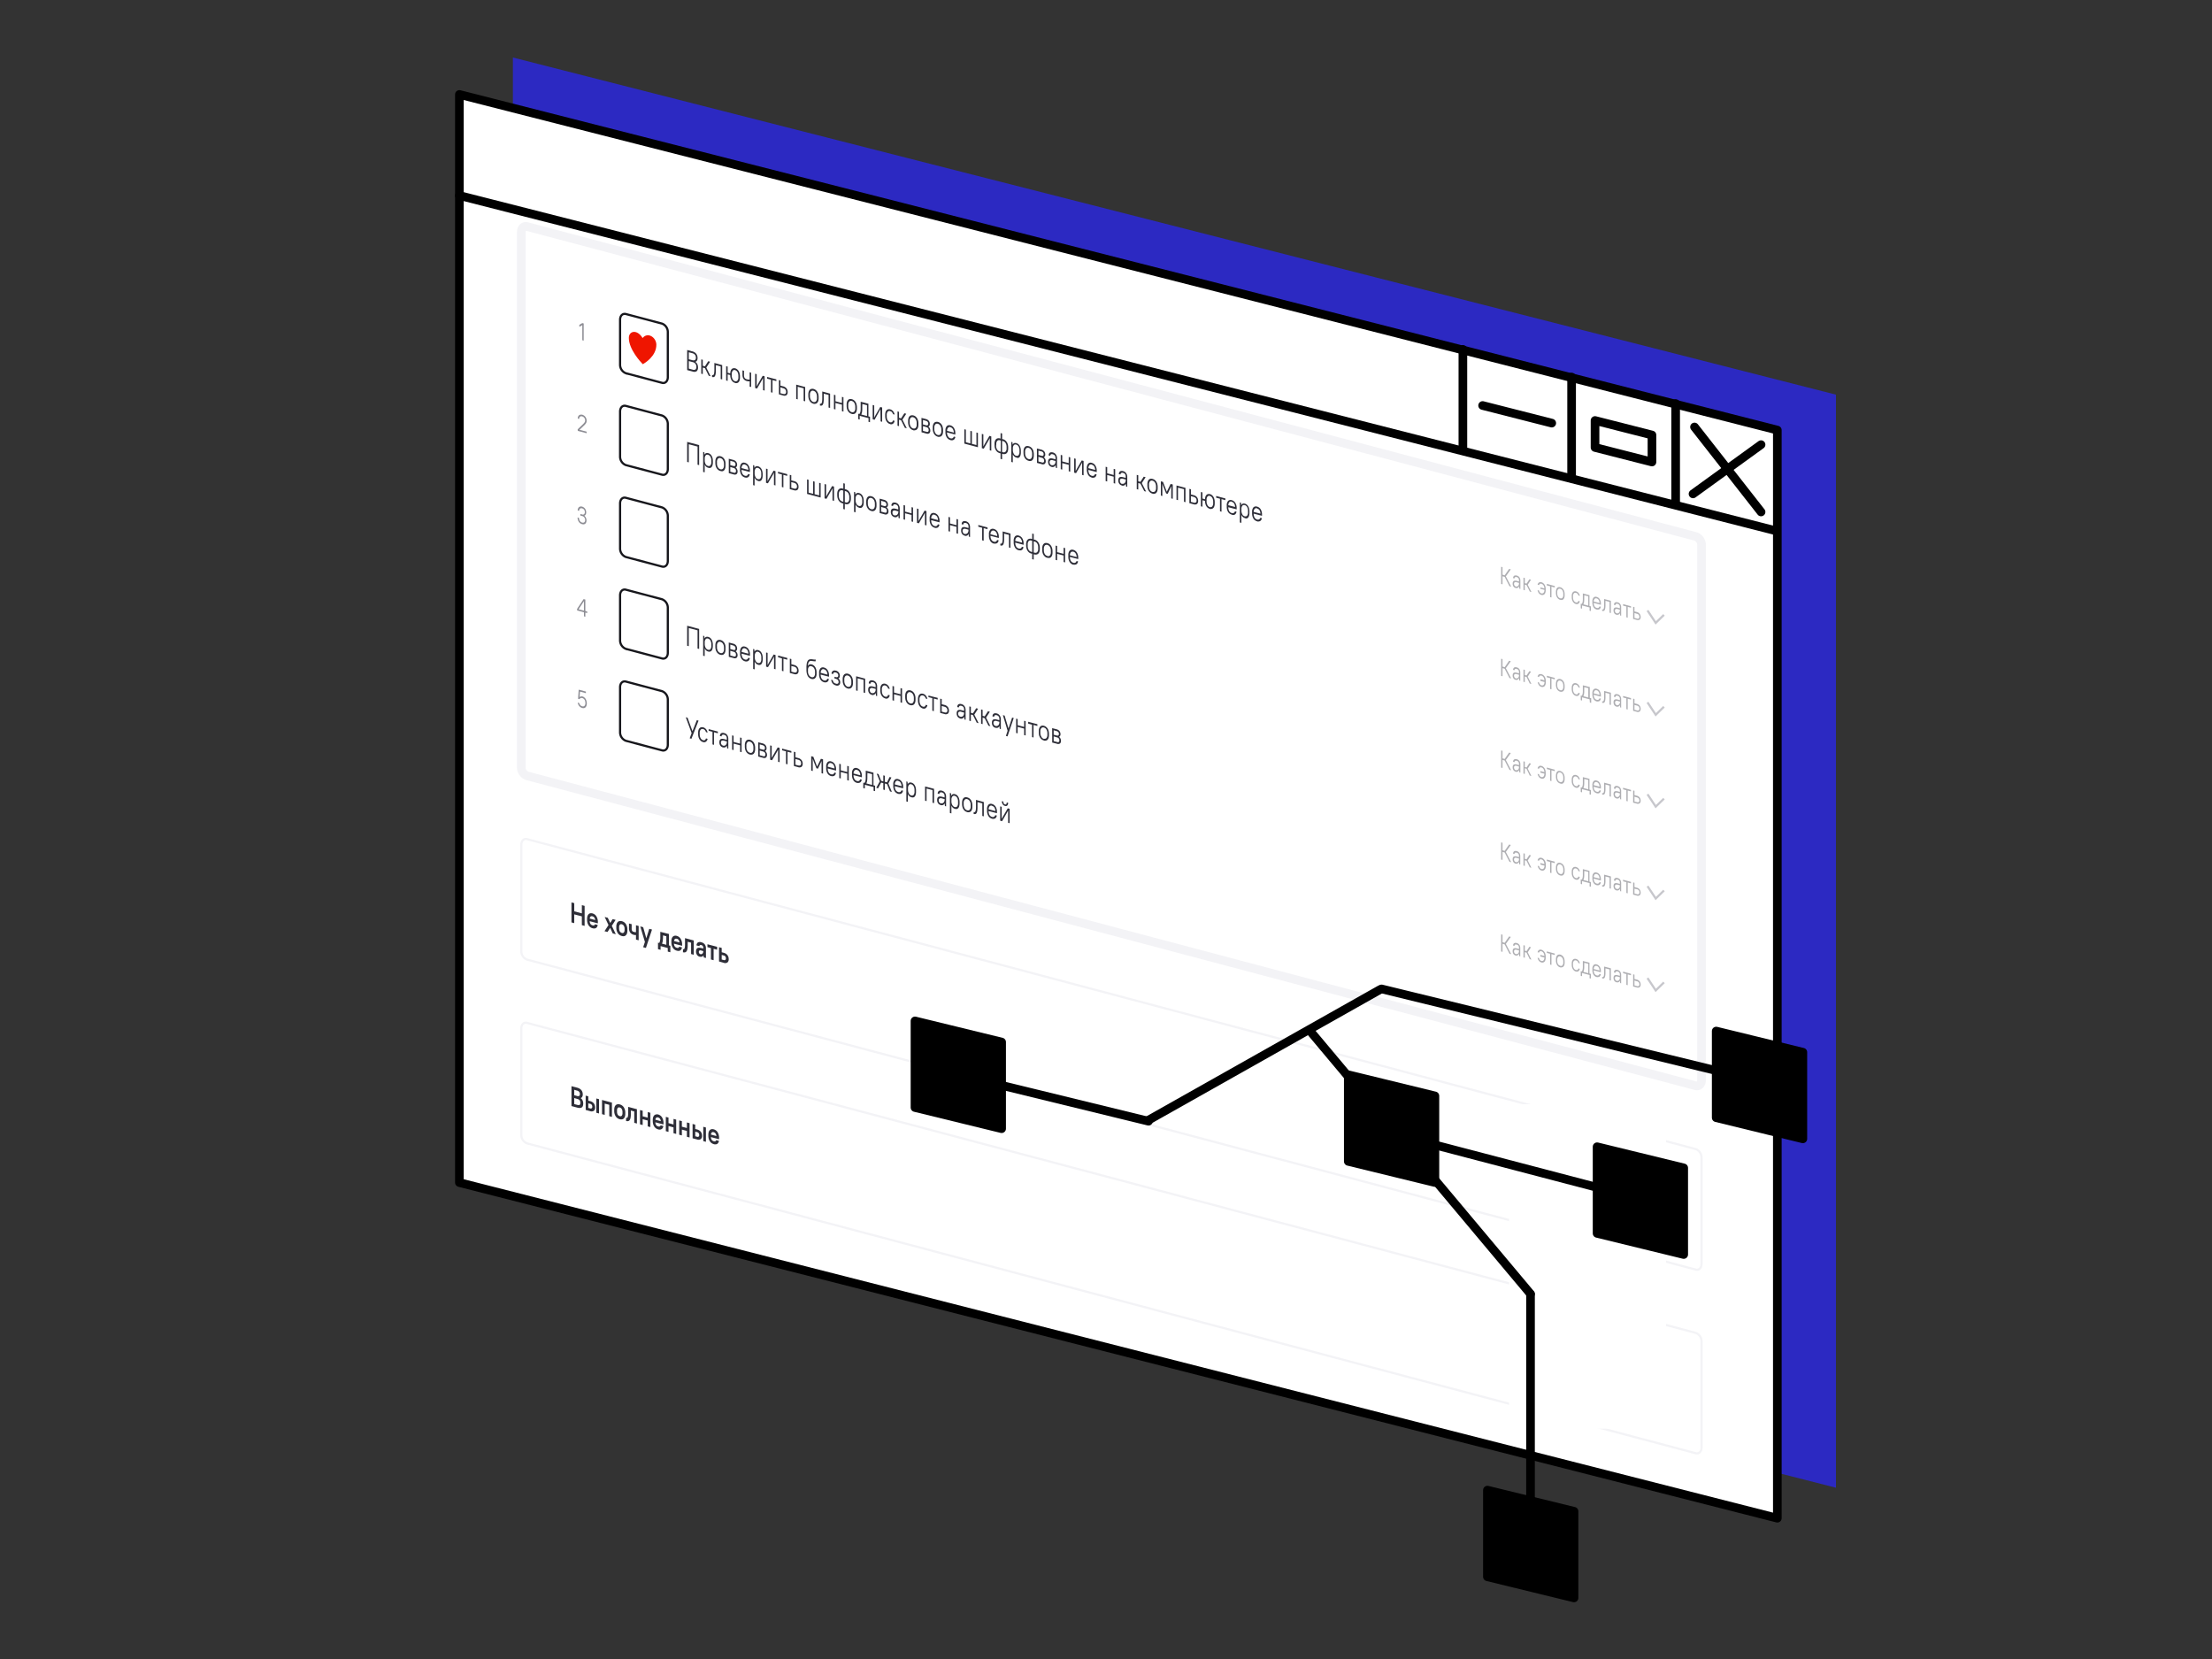 <svg xmlns="http://www.w3.org/2000/svg" viewBox="0 0 1023.74 767.96"><rect x="0" y="0" width="1023.74" height="767.96" fill="#333333" stroke="none"/><defs><style>.cls-1,.cls-10,.cls-11,.cls-13,.cls-14,.cls-4,.cls-8{fill:none;}.cls-2{fill:#2c29c2;}.cls-3,.cls-5{fill:#fff;}.cls-13,.cls-16,.cls-3,.cls-4{stroke:#000;}.cls-16,.cls-3,.cls-4{stroke-linecap:round;stroke-linejoin:round;}.cls-11,.cls-16,.cls-3,.cls-4{stroke-width:4px;}.cls-6{fill:#8d8d94;}.cls-7{fill:#2e2e38;}.cls-8{stroke:#17171c;}.cls-9{fill:#aeaeb2;}.cls-10{stroke:#c7c7cc;}.cls-11,.cls-14{stroke:#f3f3f6;}.cls-12{fill:#007aff;}.cls-13{stroke-width:2px;}.cls-15{fill:#ef1500;}</style></defs><g id="Слой_7" data-name="Слой 7"><rect class="cls-1" width="1023.74" height="767.96"/></g><g id="Слой_2" data-name="Слой 2"><polygon class="cls-2" points="849.7 688.53 237.38 532.49 237.38 26.62 849.7 182.65 849.7 688.53"/><polygon class="cls-3" points="822.57 702.64 212.61 547.31 212.61 43.71 822.57 199.05 822.57 702.64"/><line class="cls-4" x1="212.61" y1="90.49" x2="822.14" y2="245.71"/><line class="cls-4" x1="775.51" y1="186.77" x2="775.51" y2="232.95"/><line class="cls-4" x1="727.36" y1="174.51" x2="727.36" y2="220.69"/><line class="cls-4" x1="677.04" y1="161.7" x2="677.04" y2="207.87"/><line class="cls-4" x1="815.04" y1="205.79" x2="783.55" y2="228.58"/><line class="cls-4" x1="784.24" y1="197.61" x2="815.04" y2="236.94"/><line class="cls-4" x1="686.17" y1="187.67" x2="718.17" y2="195.82"/><polygon class="cls-4" points="764.55 213.82 738.2 207.1 738.2 194.61 764.55 201.32 764.55 213.82"/><path class="cls-5" d="M244.16,104.87,785.05,248.32a4.2,4.2,0,0,1,2.67,4v247.6c0,1.82-1.19,3-2.67,2.6L244.16,359.08a4.18,4.18,0,0,1-2.67-4V107.47C241.49,105.64,242.68,104.48,244.16,104.87Z" transform="translate(-0.23 -0.02)"/><path class="cls-6" d="M268.36,150.35l1.37-.8.64.17v7.94l-.64-.17v-7l-1.37.79Z" transform="translate(-0.23 -0.02)"/><path class="cls-7" d="M318.26,162l2.3.62a3.28,3.28,0,0,1,1.91,1.16,3.2,3.2,0,0,1,.6,2,2.21,2.21,0,0,1-.26,1.1,1.29,1.29,0,0,1-.77.61,2.74,2.74,0,0,1,.94,1.1,3.45,3.45,0,0,1,.3,1.45,2.24,2.24,0,0,1-.6,1.77,2.1,2.1,0,0,1-1.91.16l-2.51-.67Zm.75,5.13v3.49l1.76.47a1.46,1.46,0,0,0,1.34-.09,1.49,1.49,0,0,0,.4-1.2,2.26,2.26,0,0,0-.4-1.4,2.23,2.23,0,0,0-1.34-.8Zm0-4.08v3.24l1.55.4a1.55,1.55,0,0,0,1.33-.06,1.35,1.35,0,0,0,.41-1.09,2.07,2.07,0,0,0-.41-1.29,2.34,2.34,0,0,0-1.33-.79Zm7.47,7.36-1-.26v3l-.7-.18v-6.61l.7.18v2.78l1,.25,1.53-2.37.87.23-1.76,2.72,2,4-.87-.23Zm3.3,3.19.16,0a.52.52,0,0,0,.35,0,.62.62,0,0,0,.29-.35,2.46,2.46,0,0,0,.19-.77,9.56,9.56,0,0,0,.08-1.35V168l3.62,1v6.62l-.7-.18V169.6l-2.22-.59v2.38a9.64,9.64,0,0,1-.12,1.69,2.79,2.79,0,0,1-.32,1,1,1,0,0,1-.51.44,1.24,1.24,0,0,1-.66,0l-.16-.05Zm10.66,3.64a2.79,2.79,0,0,1-.92-.44,3.14,3.14,0,0,1-.71-.78,4.7,4.7,0,0,1-.46-1.09,5.22,5.22,0,0,1-.17-1.36L337,173.3v3l-.7-.19v-6.62l.7.19v2.85l1.19.31a3.9,3.9,0,0,1,.2-1.17,1.93,1.93,0,0,1,.47-.81,1.23,1.23,0,0,1,.7-.39,1.93,1.93,0,0,1,.89,0,2.45,2.45,0,0,1,.91.46,3,3,0,0,1,.71.79,4,4,0,0,1,.46,1.11,5.14,5.14,0,0,1,.17,1.35v.58a4.41,4.41,0,0,1-.17,1.28,2.11,2.11,0,0,1-.46.84,1.4,1.4,0,0,1-.72.42A1.73,1.73,0,0,1,340.44,177.28Zm0-.81a1,1,0,0,0,1.09-.3,2.31,2.31,0,0,0,.43-1.59V174a3.89,3.89,0,0,0-.12-1,2.69,2.69,0,0,0-.32-.81,2,2,0,0,0-.48-.56,1.44,1.44,0,0,0-.6-.31,1,1,0,0,0-1.1.28,2.34,2.34,0,0,0-.43,1.6v.58a3.45,3.45,0,0,0,.43,1.82A1.91,1.91,0,0,0,340.44,176.47Zm6.77.07-.57,0a4.55,4.55,0,0,1-.75-.13,2.64,2.64,0,0,1-1.55-1,3.44,3.44,0,0,1-.48-1.94v-2l.71.19v2a2.41,2.41,0,0,0,.28,1.3,1.76,1.76,0,0,0,1,.64,5.92,5.92,0,0,0,.75.13l.57,0v-3.38l.71.19v6.62l-.71-.19Zm6.18-1.52-.66,1.2-2.13,3.67-.88-.24V173l.71.19v5.63l.66-1.21,2.13-3.68.88.24v6.61l-.71-.19Zm1.88-.51,4.27,1.13v.8l-1.78-.48v5.83l-.71-.19v-5.82l-1.78-.48Zm5.45,1.44.7.18v2.39l1.18.32a2.94,2.94,0,0,1,1.66,1,2.75,2.75,0,0,1,.51,1.68,1.8,1.8,0,0,1-.52,1.42,1.84,1.84,0,0,1-1.65.13l-1.88-.5Zm.7,3.36V182l1.18.32c.53.13.9.12,1.11-.06a1.08,1.08,0,0,0,.33-.89,1.75,1.75,0,0,0-.33-1.07,1.91,1.91,0,0,0-1.11-.63Zm10.75.47-2.75-.73v5.83l-.7-.19v-6.62l4.16,1.11v6.61l-.71-.19Zm4.54,7.12a3.09,3.09,0,0,1-1-.46,3.39,3.39,0,0,1-.74-.81,4.5,4.5,0,0,1-.48-1.09,5.85,5.85,0,0,1-.16-1.37v-.58a3.88,3.88,0,0,1,.18-1.25,2.34,2.34,0,0,1,.46-.86,1.42,1.42,0,0,1,.74-.42,2,2,0,0,1,1,0,2.69,2.69,0,0,1,1,.47,3.07,3.07,0,0,1,.75.81,3.8,3.8,0,0,1,.47,1.1,5.33,5.33,0,0,1,.17,1.36v.57a4.34,4.34,0,0,1-.17,1.27,2.4,2.4,0,0,1-.48.85,1.41,1.41,0,0,1-.74.42A2.12,2.12,0,0,1,376.71,186.9Zm0-.81a1.12,1.12,0,0,0,1.17-.28,2.29,2.29,0,0,0,.45-1.59v-.58a3.32,3.32,0,0,0-.46-1.82,1.88,1.88,0,0,0-1.16-.89,1.08,1.08,0,0,0-1.17.28,2.2,2.2,0,0,0-.45,1.57v.58a3.39,3.39,0,0,0,.45,1.82A2.07,2.07,0,0,0,376.71,186.09Zm3,.8.16,0a.49.49,0,0,0,.64-.36,2.46,2.46,0,0,0,.19-.77,9.4,9.4,0,0,0,.08-1.34v-3.18l3.63,1v6.61l-.71-.18v-5.83l-2.22-.58v2.38a10.85,10.85,0,0,1-.11,1.68,3,3,0,0,1-.32,1,1,1,0,0,1-.52.44,1.35,1.35,0,0,1-.66,0l-.16,0Zm10.18.45-3-.79v3l-.7-.18v-6.62l.7.18v2.84l3,.8V183.7l.7.18v6.62l-.7-.18Zm4.54,4.27a2.73,2.73,0,0,1-1-.47,3.11,3.11,0,0,1-.73-.8,3.72,3.72,0,0,1-.48-1.09,5.42,5.42,0,0,1-.16-1.37v-.58a3.86,3.86,0,0,1,.17-1.25,2.1,2.1,0,0,1,.47-.85,1.39,1.39,0,0,1,.73-.44,2.32,2.32,0,0,1,1,.05,2.53,2.53,0,0,1,1,.47,3.07,3.07,0,0,1,.75.81,3.77,3.77,0,0,1,.47,1.1,5.31,5.31,0,0,1,.17,1.35v.59a4.27,4.27,0,0,1-.17,1.26,2.17,2.17,0,0,1-.48.86,1.38,1.38,0,0,1-.74.4A1.87,1.87,0,0,1,394.47,191.61Zm0-.82a1.12,1.12,0,0,0,1.18-.27,2.25,2.25,0,0,0,.45-1.59v-.58a3.33,3.33,0,0,0-.46-1.81,1.93,1.93,0,0,0-1.17-.91,1.12,1.12,0,0,0-1.17.29,2.21,2.21,0,0,0-.45,1.57v.58a3.3,3.3,0,0,0,.45,1.81A2,2,0,0,0,394.47,190.79Zm7.78,2.79-4.09-1.08v1.72l-.7-.19v-2.51l.57.15a4.19,4.19,0,0,0,.3-.6,3.82,3.82,0,0,0,.19-.71,8.82,8.82,0,0,0,.08-1q0-.56,0-1.38v-2l3.58.94v5.83l.74.19v2.52l-.7-.19Zm-2.91-5.4c0,.55,0,1,0,1.41s-.05.71-.09,1a3.34,3.34,0,0,1-.15.73,5.77,5.77,0,0,1-.22.58l2.65.7v-5l-2.16-.57Zm8.4,1.25-.66,1.2L405,194.3l-.88-.24v-6.61l.71.19v5.62l.66-1.21,2.13-3.67.88.23v6.61l-.71-.18Zm4.49,6.89a2.63,2.63,0,0,1-.94-.45,3.54,3.54,0,0,1-.72-.81,4,4,0,0,1-.47-1.09,5.34,5.34,0,0,1-.16-1.36V192a4.22,4.22,0,0,1,.16-1.25,2.21,2.21,0,0,1,.47-.86,1.48,1.48,0,0,1,.72-.42,1.79,1.79,0,0,1,.94,0,2.19,2.19,0,0,1,.79.35,2.37,2.37,0,0,1,.61.57,2.69,2.69,0,0,1,.43.71,3.81,3.81,0,0,1,.25.79l-.74-.19a2.85,2.85,0,0,0-.47-.88,1.49,1.49,0,0,0-.87-.53,1,1,0,0,0-1.13.29,2.28,2.28,0,0,0-.43,1.58v.58a4.67,4.67,0,0,0,.11,1,3,3,0,0,0,.33.8,2.38,2.38,0,0,0,.49.58,2.08,2.08,0,0,0,.63.32,1,1,0,0,0,.88-.1,1.45,1.45,0,0,0,.46-.74l.74.19a2.09,2.09,0,0,1-.67,1.27A1.51,1.51,0,0,1,412.23,196.32Zm5.07-1.79-.95-.25v3l-.7-.19v-6.61l.7.19v2.78l.95.25,1.52-2.37.88.23-1.76,2.72,2,4L419,198Zm5.6,4.63a2.93,2.93,0,0,1-1.7-1.28,3.67,3.67,0,0,1-.48-1.1,5.29,5.29,0,0,1-.16-1.36v-.58a3.86,3.86,0,0,1,.17-1.25,2.21,2.21,0,0,1,.47-.86,1.44,1.44,0,0,1,.73-.43,2.32,2.32,0,0,1,1,0,3.05,3.05,0,0,1,1,.46,3.46,3.46,0,0,1,.75.82,3.77,3.77,0,0,1,.47,1.1,5.31,5.31,0,0,1,.17,1.35v.59a4.27,4.27,0,0,1-.17,1.26,2.38,2.38,0,0,1-.48.86,1.38,1.38,0,0,1-.74.4A2,2,0,0,1,422.9,199.16Zm0-.83a1.1,1.1,0,0,0,1.18-.27,2.26,2.26,0,0,0,.44-1.59v-.57a3.34,3.34,0,0,0-.45-1.82,2,2,0,0,0-1.17-.91,1.1,1.1,0,0,0-1.17.29,2.23,2.23,0,0,0-.45,1.58v.57a3.36,3.36,0,0,0,.45,1.82A2,2,0,0,0,422.9,198.33Zm3.84-4.86,2,.52a2.44,2.44,0,0,1,1.42.87,2.3,2.3,0,0,1,.45,1.43,1.56,1.56,0,0,1-.17.74,1,1,0,0,1-.51.46,2.24,2.24,0,0,1,.67.81,2.17,2.17,0,0,1,.22,1,1.62,1.62,0,0,1-.44,1.28,1.56,1.56,0,0,1-1.42.12l-2.19-.58Zm.7,3.81v2.19l1.49.39a1,1,0,0,0,.88,0,.93.93,0,0,0,.26-.75,1.48,1.48,0,0,0-.26-.88,1.53,1.53,0,0,0-.88-.51Zm0-2.84v2.05l1.27.34a1.07,1.07,0,0,0,.89,0,.87.87,0,0,0,.26-.7,1.31,1.31,0,0,0-.26-.81,1.56,1.56,0,0,0-.89-.51Zm6.87,7.74a2.88,2.88,0,0,1-1.71-1.28,4.43,4.43,0,0,1-.48-1.08,6,6,0,0,1-.16-1.37v-.59a4.2,4.2,0,0,1,.17-1.25,2.22,2.22,0,0,1,.47-.85,1.4,1.4,0,0,1,.74-.43,2,2,0,0,1,1,0,2.61,2.61,0,0,1,1,.47,3.19,3.19,0,0,1,.75.8,4,4,0,0,1,.47,1.11,5.25,5.25,0,0,1,.17,1.35v.58a4.34,4.34,0,0,1-.17,1.27,2.49,2.49,0,0,1-.48.85,1.4,1.4,0,0,1-.74.41A2.11,2.11,0,0,1,434.31,202.18Zm0-.82a1.09,1.09,0,0,0,1.17-.28,2.24,2.24,0,0,0,.45-1.58v-.58a3.28,3.28,0,0,0-.46-1.82,1.89,1.89,0,0,0-1.16-.9,1.11,1.11,0,0,0-1.17.28,2.23,2.23,0,0,0-.45,1.58v.58a3.33,3.33,0,0,0,.45,1.81A2,2,0,0,0,434.31,201.36Zm5.81,2.36a2.8,2.8,0,0,1-1.67-1.24,4.46,4.46,0,0,1-.62-2.47v-.59a3,3,0,0,1,.62-2.14,1.62,1.62,0,0,1,1.67-.36,2.79,2.79,0,0,1,1.67,1.24,4.61,4.61,0,0,1,.62,2.48v.54l-3.86-1v0A3.5,3.5,0,0,0,439,202a1.89,1.89,0,0,0,1.14.87,1.13,1.13,0,0,0,1-.08,1.38,1.38,0,0,0,.52-.73l.72.2a2.55,2.55,0,0,1-.25.72,1.57,1.57,0,0,1-.45.53,1.61,1.61,0,0,1-.66.26A2.53,2.53,0,0,1,440.12,203.72Zm0-6A1.06,1.06,0,0,0,439,198a2.24,2.24,0,0,0-.46,1.41l3.13.82a3.26,3.26,0,0,0-.47-1.67A1.88,1.88,0,0,0,440.12,197.74Zm6.46,1,.7.19v5.82l2.09.56v-5.82l.7.19v5.82l2.1.55V200.2l.7.19V207l-6.29-1.67Zm11.77,4.13-.66,1.2-2.13,3.67-.88-.23v-6.61l.7.18v5.63l.67-1.22,2.13-3.67.87.24v6.61l-.7-.19Zm4.6,6.93a3.42,3.42,0,0,1-1-.48,3.74,3.74,0,0,1-.75-.83,3.78,3.78,0,0,1-.48-1.1,4.82,4.82,0,0,1-.17-1.34v-.58a3.83,3.83,0,0,1,.17-1.24,2.24,2.24,0,0,1,.49-.85,1.45,1.45,0,0,1,.75-.42,2.09,2.09,0,0,1,1,0l.39.11v-2.55l.71.18v2.56l.39.1a2.64,2.64,0,0,1,1,.48,3.12,3.12,0,0,1,.76.82,3.8,3.8,0,0,1,.49,1.12,5.08,5.08,0,0,1,.17,1.32v.59a4,4,0,0,1-.18,1.25,2,2,0,0,1-.49.85,1.53,1.53,0,0,1-.76.41,2,2,0,0,1-1,0l-.39-.11v2.56l-.71-.19v-2.55Zm-1.68-3.56a3.31,3.31,0,0,0,.46,1.83A2.13,2.13,0,0,0,463,209l.39.1V203.9l-.39-.1a1.14,1.14,0,0,0-1.22.25,2.21,2.21,0,0,0-.46,1.59Zm2.78-2.13v5.16l.39.1a1.17,1.17,0,0,0,1.22-.26,2.21,2.21,0,0,0,.46-1.58v-.59a3.3,3.3,0,0,0-.46-1.81,2,2,0,0,0-1.22-.92Zm6.67,7.75a2.58,2.58,0,0,1-1-.51,3.06,3.06,0,0,1-.71-1V214l-.7-.19v-9.27l.54.15.09,1.13a1.44,1.44,0,0,1,.71-.71,1.66,1.66,0,0,1,1,0,2.44,2.44,0,0,1,.85.43,2.66,2.66,0,0,1,.67.77,4.42,4.42,0,0,1,.42,1.08,6,6,0,0,1,.16,1.39v.59a4.75,4.75,0,0,1-.16,1.28,2.43,2.43,0,0,1-.42.87,1.32,1.32,0,0,1-.67.43A2.06,2.06,0,0,1,470.72,211.84Zm-.15-.86a1,1,0,0,0,1.11-.27,2.47,2.47,0,0,0,.41-1.62v-.58a3.44,3.44,0,0,0-.42-1.83,1.78,1.78,0,0,0-1.1-.86,1,1,0,0,0-1.08.26,2.24,2.24,0,0,0-.45,1.51v.69a3.43,3.43,0,0,0,.43,1.82A1.88,1.88,0,0,0,470.57,211Zm5.77,2.34a2.76,2.76,0,0,1-1-.46,3.29,3.29,0,0,1-.73-.8,4.23,4.23,0,0,1-.49-1.1,5.85,5.85,0,0,1-.16-1.37V209a4.1,4.1,0,0,1,.17-1.25,2.36,2.36,0,0,1,.48-.86,1.5,1.5,0,0,1,.73-.42,2,2,0,0,1,1,.05,2.55,2.55,0,0,1,1,.46,3.17,3.17,0,0,1,.75.8,3.48,3.48,0,0,1,.47,1.11,5.27,5.27,0,0,1,.17,1.36v.58a4.32,4.32,0,0,1-.17,1.26,2.06,2.06,0,0,1-.48.85,1.48,1.48,0,0,1-.74.42A2,2,0,0,1,476.34,213.32Zm0-.82a1.11,1.11,0,0,0,1.17-.27,2.33,2.33,0,0,0,.44-1.58v-.59a3.35,3.35,0,0,0-.45-1.81,2,2,0,0,0-1.16-.91,1.13,1.13,0,0,0-1.18.29,2.2,2.2,0,0,0-.45,1.57v.59a3.37,3.37,0,0,0,.45,1.81A2,2,0,0,0,476.34,212.5Zm3.83-4.87,2,.53a2.55,2.55,0,0,1,1.42.86,2.44,2.44,0,0,1,.44,1.45,1.51,1.51,0,0,1-.17.73,1,1,0,0,1-.51.46,2.16,2.16,0,0,1,.67.81,2.12,2.12,0,0,1,.23,1,1.55,1.55,0,0,1-.46,1.27,1.5,1.5,0,0,1-1.41.13l-2.19-.58Zm.7,3.83v2.18l1.49.4a1,1,0,0,0,.88,0,.93.93,0,0,0,.26-.75,1.41,1.41,0,0,0-.26-.87,1.43,1.43,0,0,0-.88-.51Zm0-2.84v2l1.28.34a1.08,1.08,0,0,0,.88,0,.84.84,0,0,0,.25-.7,1.25,1.25,0,0,0-.25-.8,1.46,1.46,0,0,0-.88-.51Zm6.13,7.53a2.05,2.05,0,0,1-1.23-.83,2.62,2.62,0,0,1-.43-1.53,2.59,2.59,0,0,1,.12-.83,1.19,1.19,0,0,1,.39-.56,1.48,1.48,0,0,1,.7-.21,3,3,0,0,1,1,.12l1.22.32V212a1.91,1.91,0,0,0-.29-1.12,1.5,1.5,0,0,0-.93-.59,1,1,0,0,0-.89,0,.91.91,0,0,0-.33.68l-.75-.2a2.12,2.12,0,0,1,.15-.71,1.17,1.17,0,0,1,.37-.5,1.21,1.21,0,0,1,.61-.22,2.31,2.31,0,0,1,.84.07,2.36,2.36,0,0,1,1.43,1,3,3,0,0,1,.49,1.76v4.49l-.55-.14-.1-1.27a1.6,1.6,0,0,1-.77.79A1.58,1.58,0,0,1,487,216.15Zm0-.81a1.25,1.25,0,0,0,.69,0,1.14,1.14,0,0,0,.55-.3,1.33,1.33,0,0,0,.38-.56,2.11,2.11,0,0,0,.14-.77v-.3l-1.22-.33a1.39,1.39,0,0,0-1.17.05,1,1,0,0,0-.34.83,1.5,1.5,0,0,0,.25.88A1.22,1.22,0,0,0,487,215.34Zm7.89-.16-3-.78v3l-.7-.19v-6.62l.7.19v2.84l3,.79v-2.85l.7.19v6.62l-.7-.19Zm6.19-1-.67,1.2-2.13,3.67-.87-.23v-6.61l.7.18V218l.66-1.22,2.14-3.67.86.24V220l-.69-.19Zm4.48,6.9a2.87,2.87,0,0,1-1.67-1.24,4.56,4.56,0,0,1-.62-2.48v-.58a3,3,0,0,1,.62-2.14,1.6,1.6,0,0,1,1.67-.36,2.76,2.76,0,0,1,1.67,1.24,4.48,4.48,0,0,1,.63,2.47v.55l-3.86-1v0a3.51,3.51,0,0,0,.42,1.84,1.92,1.92,0,0,0,1.14.87,1.19,1.19,0,0,0,1-.08,1.47,1.47,0,0,0,.51-.73l.72.19a2.62,2.62,0,0,1-.25.73,1.46,1.46,0,0,1-.45.53,1.49,1.49,0,0,1-.66.25A2.52,2.52,0,0,1,505.6,221.09Zm0-6a1,1,0,0,0-1.1.24,2.1,2.1,0,0,0-.46,1.4l3.12.83a3.21,3.21,0,0,0-.47-1.67A1.79,1.79,0,0,0,505.6,215.11Zm10.13,5.59-3-.78v3l-.71-.18v-6.62l.71.19v2.84l3,.79v-2.85l.7.19v6.62l-.7-.19Zm3.79,4.08a2.11,2.11,0,0,1-1.21-.83,2.54,2.54,0,0,1-.44-1.53,2.91,2.91,0,0,1,.12-.83,1.23,1.23,0,0,1,.4-.56,1.35,1.35,0,0,1,.7-.21,2.81,2.81,0,0,1,1,.12l1.22.32v-.6a2,2,0,0,0-.28-1.11,1.58,1.58,0,0,0-.94-.6,1.05,1.05,0,0,0-.88.06.84.84,0,0,0-.33.68l-.76-.2a2,2,0,0,1,.15-.72,1.21,1.21,0,0,1,.37-.49,1.12,1.12,0,0,1,.61-.22,2.29,2.29,0,0,1,.84.07,2.41,2.41,0,0,1,1.44,1,3,3,0,0,1,.49,1.75v4.5l-.55-.14-.1-1.28a1.67,1.67,0,0,1-.77.8A1.64,1.64,0,0,1,519.52,224.78Zm.06-.81a1.33,1.33,0,0,0,.68,0,1.38,1.38,0,0,0,.93-.87,2.15,2.15,0,0,0,.14-.77v-.31l-1.22-.32a1.39,1.39,0,0,0-1.17.05,1,1,0,0,0-.34.83,1.59,1.59,0,0,0,.24.88A1.24,1.24,0,0,0,519.58,224Zm8.53-.05-1-.25v3l-.7-.19v-6.61l.7.19v2.78l1,.25,1.53-2.38.88.24-1.77,2.72,2,3.95-.87-.24Zm5.6,4.63a2.89,2.89,0,0,1-1-.48,3,3,0,0,1-.74-.8,3.67,3.67,0,0,1-.48-1.1,5.29,5.29,0,0,1-.16-1.36v-.58a3.9,3.9,0,0,1,.17-1.25,2.21,2.21,0,0,1,.47-.86,1.47,1.47,0,0,1,.74-.43,2.12,2.12,0,0,1,1,.05,2.85,2.85,0,0,1,1,.46,3.1,3.1,0,0,1,.75.82,3.59,3.59,0,0,1,.47,1.09,5,5,0,0,1,.17,1.36v.58a4,4,0,0,1-.17,1.27,2.13,2.13,0,0,1-.48.85,1.3,1.3,0,0,1-.74.41A2.1,2.1,0,0,1,533.71,228.55Zm0-.83a1.12,1.12,0,0,0,1.18-.27,2.34,2.34,0,0,0,.44-1.59v-.58a3.3,3.3,0,0,0-.46-1.82,1.94,1.94,0,0,0-1.16-.9,1.1,1.1,0,0,0-1.17.29,2.2,2.2,0,0,0-.45,1.57V225a3.39,3.39,0,0,0,.45,1.82A2,2,0,0,0,533.71,227.72Zm5.12-2.15-.58-1.58v5.66l-.69-.19v-6.61l1,.26,1.76,4.56L542,224l1,.25v6.62l-.7-.19v-5.66l-.58,1.27-1.08,2.3-.71-.19Zm9.43.92-2.76-.73v5.82l-.7-.19v-6.61l4.16,1.1v6.62l-.7-.19Zm2.51-.14.71.19v2.38l1.18.32a2.79,2.79,0,0,1,1.65,1,2.75,2.75,0,0,1,.51,1.68,1.76,1.76,0,0,1-.52,1.41,1.8,1.8,0,0,1-1.64.13l-1.89-.5Zm.71,3.37v2.64l1.18.32a1.29,1.29,0,0,0,1.11-.05,1.08,1.08,0,0,0,.33-.89,1.71,1.71,0,0,0-.33-1.07,2,2,0,0,0-1.11-.64Zm8.78,5.86a2.7,2.7,0,0,1-.92-.44,3.12,3.12,0,0,1-.71-.78,4.15,4.15,0,0,1-.45-1.09,4.82,4.82,0,0,1-.17-1.36l-1.2-.31v3l-.7-.19v-6.62l.7.19v2.84l1.2.32a4.07,4.07,0,0,1,.18-1.18,2,2,0,0,1,.48-.8,1.34,1.34,0,0,1,.7-.4,2.1,2.1,0,0,1,.89,0,2.45,2.45,0,0,1,.91.46,3,3,0,0,1,.71.79,3.69,3.69,0,0,1,.45,1.11,4.75,4.75,0,0,1,.17,1.35v.58a4.09,4.09,0,0,1-.17,1.28,2,2,0,0,1-.45.84,1.44,1.44,0,0,1-.72.42A1.74,1.74,0,0,1,560.26,235.58Zm0-.82a1,1,0,0,0,1.09-.29,2.38,2.38,0,0,0,.43-1.6v-.57a3.89,3.89,0,0,0-.12-1,2.85,2.85,0,0,0-.32-.81,2,2,0,0,0-.48-.56,1.52,1.52,0,0,0-.6-.32,1,1,0,0,0-1.1.29,2.38,2.38,0,0,0-.43,1.59v.59a3.55,3.55,0,0,0,.43,1.82A1.86,1.86,0,0,0,560.26,234.76Zm2.9-5.12,4.26,1.14v.79l-1.78-.47v5.82l-.71-.19v-5.82l-1.77-.47Zm7.2,8.62a2.81,2.81,0,0,1-1.68-1.24,4.52,4.52,0,0,1-.61-2.47V234a3,3,0,0,1,.61-2.13,1.63,1.63,0,0,1,1.68-.37,2.76,2.76,0,0,1,1.66,1.25,4.38,4.38,0,0,1,.63,2.47v.54l-3.86-1v0a3.37,3.37,0,0,0,.43,1.83,1.89,1.89,0,0,0,1.14.87,1.14,1.14,0,0,0,1-.08,1.4,1.4,0,0,0,.52-.72l.72.19a2.74,2.74,0,0,1-.26.73,1.62,1.62,0,0,1-.44.53,1.74,1.74,0,0,1-.66.25A2.31,2.31,0,0,1,570.36,238.26Zm0-6a1.07,1.07,0,0,0-1.11.24,2.24,2.24,0,0,0-.46,1.41l3.13.82a3.08,3.08,0,0,0-.48-1.67A1.83,1.83,0,0,0,570.36,232.28Zm6.18,7.62a2.49,2.49,0,0,1-1-.51,2.68,2.68,0,0,1-.7-1V242l-.71-.18v-9.26l.55.14.08,1.14a1.4,1.4,0,0,1,.71-.71,1.69,1.69,0,0,1,1,0,2.37,2.37,0,0,1,.84.42,2.77,2.77,0,0,1,.66.77,3.53,3.53,0,0,1,.43,1.08,5.42,5.42,0,0,1,.16,1.39v.58a4.53,4.53,0,0,1-.16,1.3,2.22,2.22,0,0,1-.43.87,1.25,1.25,0,0,1-.66.41A1.6,1.6,0,0,1,576.54,239.9Zm-.16-.86a1,1,0,0,0,1.1-.27,2.32,2.32,0,0,0,.42-1.61v-.59a3.35,3.35,0,0,0-.43-1.83,1.77,1.77,0,0,0-1.09-.86,1,1,0,0,0-1.08.27,2.18,2.18,0,0,0-.44,1.5v.69a3.59,3.59,0,0,0,.42,1.83A1.83,1.83,0,0,0,576.38,239Zm5.71,2.33a2.85,2.85,0,0,1-1.68-1.24,4.61,4.61,0,0,1-.61-2.47v-.59a3.11,3.11,0,0,1,.61-2.14,1.63,1.63,0,0,1,1.68-.35,2.74,2.74,0,0,1,1.67,1.24,4.57,4.57,0,0,1,.62,2.47v.54l-3.85-1v0a3.51,3.51,0,0,0,.42,1.84,1.89,1.89,0,0,0,1.14.87,1.16,1.16,0,0,0,1-.08,1.44,1.44,0,0,0,.51-.72l.72.19a2.73,2.73,0,0,1-.25.73,1.55,1.55,0,0,1-.45.53,1.67,1.67,0,0,1-.67.25A2.49,2.49,0,0,1,582.09,241.37Zm0-6a1,1,0,0,0-1.11.25,2.13,2.13,0,0,0-.45,1.4l3.11.83a3.12,3.12,0,0,0-.46-1.67A1.86,1.86,0,0,0,582.09,235.39Z" transform="translate(-0.23 -0.02)"/><path class="cls-8" d="M289.87,145.35l16.77,4.44a4.2,4.2,0,0,1,2.66,4V174.6c0,1.82-1.19,3-2.66,2.6l-16.77-4.45a4.2,4.2,0,0,1-2.66-4V148C287.21,146.12,288.4,145,289.87,145.35Z" transform="translate(-0.23 -0.02)"/><path class="cls-9" d="M696.61,267l-1-.27v3.72l-.63-.17v-7.94l.63.17V266l1,.27,2.06-2.95.78.21-2.3,3.23,2.48,4.76-.79-.21Zm5.12,5.15a1.76,1.76,0,0,1-1.06-.71,2.22,2.22,0,0,1-.36-1.31,2.55,2.55,0,0,1,.09-.71.94.94,0,0,1,.34-.47,1.13,1.13,0,0,1,.61-.2,2.7,2.7,0,0,1,.88.11l1,.28v-.52a1.71,1.71,0,0,0-.25-1,1.26,1.26,0,0,0-.79-.5.89.89,0,0,0-.77.05.77.77,0,0,0-.28.58l-.64-.18a1.6,1.6,0,0,1,.12-.6,1,1,0,0,1,.32-.43,1,1,0,0,1,.52-.19,2.17,2.17,0,0,1,2,.89,2.61,2.61,0,0,1,.42,1.51v3.85l-.46-.12-.1-1.09a1.35,1.35,0,0,1-.66.67A1.31,1.31,0,0,1,701.73,272.14Zm0-.69a1.09,1.09,0,0,0,.59,0,1.07,1.07,0,0,0,.48-.26,1.21,1.21,0,0,0,.31-.48,1.59,1.59,0,0,0,.13-.66v-.26l-1-.28a1.22,1.22,0,0,0-1,0,.87.87,0,0,0-.3.72,1.29,1.29,0,0,0,.22.74A1.07,1.07,0,0,0,701.76,271.45Zm5-.65-.81-.22v2.61l-.61-.16v-5.67l.61.16v2.38l.81.22,1.31-2,.75.19-1.51,2.34L709,274l-.75-.2Zm6.4,1.08,1.85.48a3.19,3.19,0,0,0-.12-.79,2.34,2.34,0,0,0-.28-.64,1.62,1.62,0,0,0-.43-.47,1.3,1.3,0,0,0-.52-.27.92.92,0,0,0-.75.06,1.2,1.2,0,0,0-.39.55l-.64-.17a2,2,0,0,1,.21-.57,1.23,1.23,0,0,1,.37-.41,1.16,1.16,0,0,1,.52-.22,1.82,1.82,0,0,1,.68.05,2.29,2.29,0,0,1,.79.41,2.6,2.6,0,0,1,.63.69,3.07,3.07,0,0,1,.4.94,3.88,3.88,0,0,1,.15,1.09v.5a3.77,3.77,0,0,1-.15,1.13,1.71,1.71,0,0,1-.4.73,1.13,1.13,0,0,1-.63.37,1.64,1.64,0,0,1-.79,0,2.13,2.13,0,0,1-1.2-.81,3.32,3.32,0,0,1-.58-1.39l.64.17a2.39,2.39,0,0,0,.39.85,1.38,1.38,0,0,0,.75.48,1,1,0,0,0,.95-.24A2,2,0,0,0,715,273l-1.85-.48Zm3-1.65,3.66,1v.68l-1.53-.4v5l-.61-.16v-5l-1.52-.41Zm6.22,7.4a2.28,2.28,0,0,1-.83-.4,2.61,2.61,0,0,1-.63-.69,3.28,3.28,0,0,1-.41-.93,4.81,4.81,0,0,1-.14-1.17v-.5a3.63,3.63,0,0,1,.15-1.07,1.8,1.8,0,0,1,.4-.74,1.23,1.23,0,0,1,.63-.37,1.7,1.7,0,0,1,.83.05,2,2,0,0,1,.82.4,2.52,2.52,0,0,1,.65.69,3,3,0,0,1,.4.94,4.34,4.34,0,0,1,.14,1.16v.5a3.56,3.56,0,0,1-.14,1.09,2,2,0,0,1-.41.73,1.16,1.16,0,0,1-.64.35A1.55,1.55,0,0,1,722.43,277.63Zm0-.7a1,1,0,0,0,1-.24,1.89,1.89,0,0,0,.38-1.36v-.49a2.86,2.86,0,0,0-.39-1.56,1.65,1.65,0,0,0-1-.77.94.94,0,0,0-1,.24,1.91,1.91,0,0,0-.39,1.36v.49a2.86,2.86,0,0,0,.39,1.56A1.7,1.7,0,0,0,722.43,276.93Zm7.27,2.63a2.38,2.38,0,0,1-.8-.39,2.79,2.79,0,0,1-.63-.69,3.58,3.58,0,0,1-.4-.93,4.83,4.83,0,0,1-.14-1.18v-.5a3.8,3.8,0,0,1,.14-1.07,1.88,1.88,0,0,1,.4-.73,1.28,1.28,0,0,1,.63-.37,1.48,1.48,0,0,1,.8,0,2.2,2.2,0,0,1,.68.3,2,2,0,0,1,.52.49,2.68,2.68,0,0,1,.37.61,3,3,0,0,1,.21.68l-.64-.17a2.28,2.28,0,0,0-.39-.76,1.33,1.33,0,0,0-.75-.45.91.91,0,0,0-1,.25,2,2,0,0,0-.37,1.35v.5a3.33,3.33,0,0,0,.1.86,2.43,2.43,0,0,0,.28.69,2.1,2.1,0,0,0,.42.5,1.52,1.52,0,0,0,.54.27.81.81,0,0,0,.75-.08,1.19,1.19,0,0,0,.39-.64l.64.17a1.88,1.88,0,0,1-.57,1.09A1.29,1.29,0,0,1,729.7,279.56Zm6.3,1.6-3.5-.93v1.47l-.6-.16v-2.15l.48.12a2.58,2.58,0,0,0,.27-.52,2.92,2.92,0,0,0,.15-.6,6.46,6.46,0,0,0,.07-.84c0-.33,0-.72,0-1.19v-1.7l3.06.82v5l.65.17v2.15l-.61-.16Zm-2.49-4.64c0,.47,0,.87,0,1.21a6.65,6.65,0,0,1-.08.86,3.41,3.41,0,0,1-.12.62,5,5,0,0,1-.2.49l2.28.6V276l-1.85-.5Zm5.74,5.58a2.42,2.42,0,0,1-1.43-1.07,3.87,3.87,0,0,1-.53-2.12v-.5a2.61,2.61,0,0,1,.53-1.83,1.36,1.36,0,0,1,1.43-.31,2.29,2.29,0,0,1,1.43,1.07,3.8,3.8,0,0,1,.54,2.11v.47l-3.31-.88v0a2.9,2.9,0,0,0,.37,1.57,1.64,1.64,0,0,0,1,.74,1,1,0,0,0,.86-.06,1.24,1.24,0,0,0,.45-.63l.62.17a2.48,2.48,0,0,1-.23.63,1.36,1.36,0,0,1-.37.45,1.44,1.44,0,0,1-.57.21A1.86,1.86,0,0,1,739.25,282.1Zm0-5.13a.89.89,0,0,0-.94.22,1.76,1.76,0,0,0-.4,1.2l2.68.71a2.73,2.73,0,0,0-.4-1.44A1.57,1.57,0,0,0,739.25,277Zm2.56,5.1.15,0a.44.44,0,0,0,.3,0,.54.54,0,0,0,.24-.3,1.66,1.66,0,0,0,.16-.65,7.33,7.33,0,0,0,.07-1.16v-2.72l3.11.82v5.67l-.6-.16v-5l-1.9-.5v2a7.31,7.31,0,0,1-.11,1.45,2.56,2.56,0,0,1-.27.86.86.86,0,0,1-.44.37,1,1,0,0,1-.56,0l-.15,0Zm6.69,2.48a1.76,1.76,0,0,1-1.06-.71,2.32,2.32,0,0,1-.36-1.31,2.45,2.45,0,0,1,.09-.71,1,1,0,0,1,.34-.48,1.13,1.13,0,0,1,.61-.19,2.66,2.66,0,0,1,.88.1l1,.28V281a1.63,1.63,0,0,0-.25-1,1.34,1.34,0,0,0-.79-.51.86.86,0,0,0-.76.06.69.69,0,0,0-.28.57l-.66-.17a2,2,0,0,1,.13-.61,1,1,0,0,1,.85-.62,1.9,1.9,0,0,1,.72.07,2.06,2.06,0,0,1,1.22.82,2.61,2.61,0,0,1,.42,1.51V285l-.46-.12-.1-1.1a1.37,1.37,0,0,1-.66.68A1.43,1.43,0,0,1,748.5,284.55Zm0-.69a1.27,1.27,0,0,0,.58,0,1.13,1.13,0,0,0,.48-.27,1.1,1.1,0,0,0,.32-.48,1.76,1.76,0,0,0,.12-.66v-.26l-1-.28a1.21,1.21,0,0,0-1,.05.86.86,0,0,0-.29.71,1.32,1.32,0,0,0,.21.75A1.14,1.14,0,0,0,748.54,283.86Zm3-4.26,3.66,1v.68l-1.53-.41v5l-.61-.16v-5l-1.52-.4Zm4.66,1.23.6.16V283l1,.26a2.43,2.43,0,0,1,1.42.87,2.35,2.35,0,0,1,.44,1.44,1.51,1.51,0,0,1-.45,1.21,1.58,1.58,0,0,1-1.41.11l-1.62-.43Zm.6,2.89V286l1,.27a1.12,1.12,0,0,0,1,0,.92.92,0,0,0,.28-.76,1.46,1.46,0,0,0-.28-.92,1.65,1.65,0,0,0-1-.55Z" transform="translate(-0.23 -0.02)"/><path class="cls-10" d="M762.71,282.56l3.81,5.74,3.81-3.71" transform="translate(-0.23 -0.02)"/><path class="cls-6" d="M267.58,198.72l2.27-2.18.51-.53a2.2,2.2,0,0,0,.37-.46,1.5,1.5,0,0,0,.31-.91,2,2,0,0,0-.38-1.2,1.73,1.73,0,0,0-1-.71,1,1,0,0,0-1,.17,1.25,1.25,0,0,0-.37,1l-.66-.17a2.41,2.41,0,0,1,.15-.87,1.4,1.4,0,0,1,.41-.61,1.13,1.13,0,0,1,.65-.3,1.9,1.9,0,0,1,.85,0,2.68,2.68,0,0,1,.85.41,3.08,3.08,0,0,1,.65.65,3.56,3.56,0,0,1,.41.83,3.13,3.13,0,0,1,.14.95,2.06,2.06,0,0,1-.36,1.19,6.51,6.51,0,0,1-1,1.12l-1.93,1.82,3.29.88v.72l-4.11-1.09Z" transform="translate(-0.23 -0.02)"/><path class="cls-7" d="M323.07,206.7,319,205.62V214l-.75-.2v-9.26l5.55,1.47v9.27l-.74-.2Zm5,9.82a2.25,2.25,0,0,1-1-.51,2.56,2.56,0,0,1-.7-1v3.61l-.71-.18v-9.26l.54.14.09,1.14a1.36,1.36,0,0,1,.71-.71,1.69,1.69,0,0,1,1.05,0,2.22,2.22,0,0,1,.84.42,2.61,2.61,0,0,1,.66.77A3.53,3.53,0,0,1,330,212a5.42,5.42,0,0,1,.16,1.39V214a4.53,4.53,0,0,1-.16,1.3,2.22,2.22,0,0,1-.43.87,1.22,1.22,0,0,1-.66.41A1.52,1.52,0,0,1,328.07,216.52Zm-.16-.86a1,1,0,0,0,1.11-.26,2.39,2.39,0,0,0,.42-1.62v-.58a3.44,3.44,0,0,0-.43-1.83,1.78,1.78,0,0,0-1.1-.86,1,1,0,0,0-1.08.27,2.18,2.18,0,0,0-.44,1.5V213a3.59,3.59,0,0,0,.42,1.83A1.8,1.8,0,0,0,327.91,215.66Zm5.77,2.36a3,3,0,0,1-1-.47,3.19,3.19,0,0,1-.74-.81,3.72,3.72,0,0,1-.48-1.09,5.34,5.34,0,0,1-.16-1.36v-.59a4.2,4.2,0,0,1,.17-1.25,2.21,2.21,0,0,1,.47-.86,1.38,1.38,0,0,1,.74-.42,2.16,2.16,0,0,1,1,0,3.07,3.07,0,0,1,1,.47,3,3,0,0,1,.74.81,3.48,3.48,0,0,1,.47,1.11A4.8,4.8,0,0,1,336,215v.58a4,4,0,0,1-.17,1.26,2.24,2.24,0,0,1-.48.86,1.37,1.37,0,0,1-.73.41A2.26,2.26,0,0,1,333.68,218Zm0-.82a1.13,1.13,0,0,0,1.17-.28,2.25,2.25,0,0,0,.45-1.59v-.57a3.28,3.28,0,0,0-.46-1.82,1.92,1.92,0,0,0-1.16-.9,1.09,1.09,0,0,0-1.18.28,2.23,2.23,0,0,0-.44,1.58v.57a3.34,3.34,0,0,0,.44,1.82A2,2,0,0,0,333.68,217.2Zm3.83-4.87,2,.52a2.44,2.44,0,0,1,1.42.87,2.32,2.32,0,0,1,.45,1.43,1.45,1.45,0,0,1-.18.74,1,1,0,0,1-.51.46,2.17,2.17,0,0,1,.67.82,2.11,2.11,0,0,1,.23,1,1.6,1.6,0,0,1-.45,1.28,1.56,1.56,0,0,1-1.42.12l-2.19-.58Zm.71,3.82v2.18l1.48.4a1,1,0,0,0,.89,0,.91.91,0,0,0,.25-.75,1.47,1.47,0,0,0-.25-.88,1.68,1.68,0,0,0-.89-.51Zm0-2.85v2l1.27.34c.42.12.71.11.88,0a.85.85,0,0,0,.26-.69,1.32,1.32,0,0,0-.26-.82,1.64,1.64,0,0,0-.88-.51ZM345,221a2.75,2.75,0,0,1-1.67-1.23,4.5,4.5,0,0,1-.62-2.48v-.59a3,3,0,0,1,.62-2.13,1.58,1.58,0,0,1,1.67-.36,2.68,2.68,0,0,1,1.66,1.25,4.45,4.45,0,0,1,.63,2.46v.55l-3.86-1v0a3.35,3.35,0,0,0,.43,1.83,1.87,1.87,0,0,0,1.14.88,1.16,1.16,0,0,0,1-.08,1.44,1.44,0,0,0,.52-.72l.72.19a3.05,3.05,0,0,1-.25.72,1.67,1.67,0,0,1-.45.53,1.59,1.59,0,0,1-.66.25A2,2,0,0,1,345,221Zm0-6a1,1,0,0,0-1.11.25,2.17,2.17,0,0,0-.46,1.4l3.13.83a3.24,3.24,0,0,0-.47-1.68A1.84,1.84,0,0,0,345,215.05Zm6.18,7.62a2.78,2.78,0,0,1-1-.51,3,3,0,0,1-.71-1v3.62l-.7-.19v-9.27l.54.15.09,1.13a1.4,1.4,0,0,1,.71-.71,1.69,1.69,0,0,1,1,0,2.56,2.56,0,0,1,1.5,1.19,4,4,0,0,1,.43,1.08,6.12,6.12,0,0,1,.16,1.4v.58a4.78,4.78,0,0,1-.16,1.29,2.15,2.15,0,0,1-.43.87,1.18,1.18,0,0,1-.66.42A1.85,1.85,0,0,1,351.21,222.67Zm-.16-.87a1,1,0,0,0,1.11-.26,2.49,2.49,0,0,0,.41-1.62v-.59a3.49,3.49,0,0,0-.42-1.83,1.85,1.85,0,0,0-1.1-.86,1,1,0,0,0-1.08.27,2.28,2.28,0,0,0-.45,1.51v.68a3.44,3.44,0,0,0,.43,1.83A1.83,1.83,0,0,0,351.05,221.8Zm7.41-2.91-.66,1.2-2.14,3.66-.87-.23V216.9l.7.19v5.62l.66-1.2,2.14-3.67.87.23v6.61l-.7-.19Zm1.88-.51,4.26,1.13v.8l-1.78-.48v5.82l-.7-.19v-5.82l-1.78-.47Zm5.44,1.44.7.19v2.38l1.19.32a2.58,2.58,0,0,1,2.16,2.69,1.77,1.77,0,0,1-.52,1.41,1.83,1.83,0,0,1-1.64.13l-1.89-.5Zm.7,3.37v2.64l1.19.32a1.29,1.29,0,0,0,1.11-.05,1.1,1.1,0,0,0,.33-.9,1.75,1.75,0,0,0-.33-1.07,2,2,0,0,0-1.11-.63Zm7.3-1.25.7.19V228l2.09.56v-5.82l.71.19v5.82l2.09.55v-5.83l.7.19v6.62l-6.29-1.67Zm11.77,4.13-.66,1.2-2.13,3.67-.88-.23v-6.62l.71.19v5.63l.66-1.22,2.13-3.67.88.24v6.61l-.71-.19Zm4.6,6.93a3.06,3.06,0,0,1-1-.49,3.51,3.51,0,0,1-.76-.82,4.41,4.41,0,0,1-.48-1.1,5.23,5.23,0,0,1-.17-1.34v-.58a4.13,4.13,0,0,1,.17-1.24,2.24,2.24,0,0,1,.49-.85,1.57,1.57,0,0,1,.76-.43,2.19,2.19,0,0,1,1,0l.4.11v-2.55l.7.18v2.56l.39.1a2.61,2.61,0,0,1,1,.48,3.26,3.26,0,0,1,.75.82,3.46,3.46,0,0,1,.49,1.12,4.68,4.68,0,0,1,.18,1.32v.59a4,4,0,0,1-.19,1.25,2.09,2.09,0,0,1-.49.85,1.5,1.5,0,0,1-.75.41,1.94,1.94,0,0,1-1,0l-.39-.11v2.56l-.7-.19V233.1Zm-1.67-3.56a3.49,3.49,0,0,0,.44,1.83,2.13,2.13,0,0,0,1.23.9l.4.11v-5.16l-.4-.11a1.2,1.2,0,0,0-1.23.26,2.31,2.31,0,0,0-.44,1.59Zm2.77-2.13v5.16l.39.1a1.17,1.17,0,0,0,1.22-.26,2.18,2.18,0,0,0,.46-1.58v-.59a3.24,3.24,0,0,0-.46-1.81,2,2,0,0,0-1.22-.92Zm6.68,7.75a2.62,2.62,0,0,1-1-.51,3,3,0,0,1-.71-1v3.61l-.7-.18v-9.27l.54.15.09,1.13a1.48,1.48,0,0,1,.71-.71,1.69,1.69,0,0,1,1.05,0,2.39,2.39,0,0,1,.84.43,2.49,2.49,0,0,1,.66.77,3.64,3.64,0,0,1,.43,1.08,5.47,5.47,0,0,1,.16,1.39v.59a4.5,4.5,0,0,1-.16,1.29,2.17,2.17,0,0,1-.43.86,1.25,1.25,0,0,1-.66.43A1.86,1.86,0,0,1,397.93,235.06Zm-.16-.86a1,1,0,0,0,1.11-.27,2.41,2.41,0,0,0,.42-1.62v-.58a3.44,3.44,0,0,0-.43-1.83,1.75,1.75,0,0,0-1.1-.86,1,1,0,0,0-1.08.26,2.28,2.28,0,0,0-.45,1.51v.69a3.53,3.53,0,0,0,.43,1.82A1.91,1.91,0,0,0,397.77,234.2Zm5.77,2.34a2.63,2.63,0,0,1-1-.46,3.19,3.19,0,0,1-.74-.81,3.84,3.84,0,0,1-.48-1.09,5.37,5.37,0,0,1-.16-1.37v-.58a4.22,4.22,0,0,1,.17-1.26,2.17,2.17,0,0,1,.47-.85,1.45,1.45,0,0,1,.74-.42,1.92,1.92,0,0,1,1,.05,2.67,2.67,0,0,1,1,.46,3.14,3.14,0,0,1,.74.8,3.48,3.48,0,0,1,.47,1.11,4.87,4.87,0,0,1,.17,1.36v.58a4,4,0,0,1-.17,1.26,2.13,2.13,0,0,1-.48.85,1.45,1.45,0,0,1-.73.42A2,2,0,0,1,403.54,236.54Zm0-.82a1.11,1.11,0,0,0,1.17-.27,2.28,2.28,0,0,0,.45-1.58v-.59a3.35,3.35,0,0,0-.46-1.81,2,2,0,0,0-1.16-.91,1.13,1.13,0,0,0-1.18.29,2.2,2.2,0,0,0-.45,1.57V233a3.37,3.37,0,0,0,.45,1.81A2,2,0,0,0,403.54,235.72Zm3.83-4.87,2,.53a2.43,2.43,0,0,1,1.42.86,2.38,2.38,0,0,1,.44,1.45,1.41,1.41,0,0,1-.17.73,1,1,0,0,1-.51.46,2.16,2.16,0,0,1,.67.81,2.12,2.12,0,0,1,.23,1,1.58,1.58,0,0,1-.45,1.27,1.52,1.52,0,0,1-1.42.13l-2.19-.58Zm.71,3.83v2.18l1.48.4a1.05,1.05,0,0,0,.89,0,.93.93,0,0,0,.25-.75,1.4,1.4,0,0,0-.25-.87,1.46,1.46,0,0,0-.89-.51Zm0-2.85v2.06l1.27.34a1.08,1.08,0,0,0,.88,0,.84.84,0,0,0,.26-.7,1.31,1.31,0,0,0-.26-.81,1.53,1.53,0,0,0-.88-.51Zm6.12,7.54a2.1,2.1,0,0,1-1.23-.83,2.7,2.7,0,0,1-.43-1.53,2.59,2.59,0,0,1,.12-.83,1.28,1.28,0,0,1,.4-.56,1.45,1.45,0,0,1,.7-.21,3,3,0,0,1,1,.12l1.22.32v-.59a1.89,1.89,0,0,0-.29-1.12,1.52,1.52,0,0,0-.93-.6,1.05,1.05,0,0,0-.88.06.87.87,0,0,0-.33.68l-.76-.2a1.9,1.9,0,0,1,.15-.71,1.26,1.26,0,0,1,.37-.5,1.21,1.21,0,0,1,.61-.22,2.31,2.31,0,0,1,.84.07,2.36,2.36,0,0,1,1.43,1,3,3,0,0,1,.49,1.75v4.5l-.54-.14-.11-1.27a1.6,1.6,0,0,1-.77.79A1.58,1.58,0,0,1,414.2,239.37Zm.05-.81a1.22,1.22,0,0,0,.68,0,1.18,1.18,0,0,0,.56-.3,1.31,1.31,0,0,0,.37-.56A2.11,2.11,0,0,0,416,237v-.31l-1.22-.32a1.39,1.39,0,0,0-1.17.05,1,1,0,0,0-.34.83,1.57,1.57,0,0,0,.24.88A1.24,1.24,0,0,0,414.25,238.56Zm7.88-.16-3-.78v3l-.7-.18v-6.62l.7.19v2.84l3,.79v-2.85l.7.19v6.62l-.7-.19Zm6.19-1-.66,1.2-2.14,3.67-.87-.23v-6.61l.7.18v5.63L426,240l2.14-3.67.87.24v6.61l-.7-.19Zm4.49,6.9a2.86,2.86,0,0,1-1.68-1.24,4.56,4.56,0,0,1-.62-2.48V240a3,3,0,0,1,.62-2.14,1.64,1.64,0,0,1,1.68-.37,2.8,2.8,0,0,1,1.66,1.25,4.5,4.5,0,0,1,.63,2.48v.54l-3.86-1v0a3.41,3.41,0,0,0,.43,1.84,1.89,1.89,0,0,0,1.14.87,1.17,1.17,0,0,0,1-.08,1.35,1.35,0,0,0,.51-.73l.73.19a2.62,2.62,0,0,1-.26.73,1.36,1.36,0,0,1-1.11.77A2.05,2.05,0,0,1,432.81,244.31Zm0-6a1.06,1.06,0,0,0-1.11.24,2.21,2.21,0,0,0-.46,1.4l3.13.83a3.21,3.21,0,0,0-.47-1.67A1.84,1.84,0,0,0,432.81,238.33Zm10.12,5.59-3-.78v3l-.71-.19v-6.61l.71.19v2.84l3,.79v-2.85l.71.19v6.62l-.71-.19Zm3.8,4.07a2.1,2.1,0,0,1-1.23-.82,2.67,2.67,0,0,1-.42-1.53,2.59,2.59,0,0,1,.12-.83,1.1,1.1,0,0,1,.39-.56,1.45,1.45,0,0,1,.7-.22,3.41,3.41,0,0,1,1,.13l1.21.32v-.6a1.88,1.88,0,0,0-.28-1.11,1.54,1.54,0,0,0-.93-.6,1.08,1.08,0,0,0-.89.06.87.87,0,0,0-.33.68l-.76-.2a2.55,2.55,0,0,1,.15-.72,1.16,1.16,0,0,1,.38-.49,1.06,1.06,0,0,1,.6-.22,2.34,2.34,0,0,1,.85.07,2.42,2.42,0,0,1,1.43,1,3.09,3.09,0,0,1,.49,1.76v4.5l-.55-.14-.1-1.28a1.62,1.62,0,0,1-.77.8A1.55,1.55,0,0,1,446.73,248Zm0-.8a1.36,1.36,0,0,0,.69,0,1.43,1.43,0,0,0,.55-.31,1.23,1.23,0,0,0,.37-.56,2,2,0,0,0,.14-.77v-.31l-1.21-.32a1.41,1.41,0,0,0-1.18.05,1,1,0,0,0-.34.83,1.52,1.52,0,0,0,.25.88A1.22,1.22,0,0,0,446.78,247.19ZM453,243l4.26,1.13v.8l-1.77-.48v5.82l-.71-.18v-5.83l-1.78-.47Zm7.2,8.62a2.83,2.83,0,0,1-1.67-1.24,4.56,4.56,0,0,1-.61-2.48v-.58a3,3,0,0,1,.61-2.14,1.61,1.61,0,0,1,1.67-.36,2.74,2.74,0,0,1,1.67,1.25,4.44,4.44,0,0,1,.63,2.47V249l-3.86-1v0a3.35,3.35,0,0,0,.43,1.83,1.83,1.83,0,0,0,1.13.87,1.12,1.12,0,0,0,1-.07,1.57,1.57,0,0,0,.52-.72l.71.19a2.86,2.86,0,0,1-.25.73,1.77,1.77,0,0,1-.45.53,1.62,1.62,0,0,1-.66.24A2.3,2.3,0,0,1,460.22,251.58Zm0-6a1,1,0,0,0-1.1.26,2.06,2.06,0,0,0-.46,1.4l3.12.83a3.09,3.09,0,0,0-.47-1.67A1.82,1.82,0,0,0,460.22,245.59Zm3,6,.16,0a.69.69,0,0,0,.35,0,.64.64,0,0,0,.28-.35,2.72,2.72,0,0,0,.2-.78,9.4,9.4,0,0,0,.08-1.34v-3.18l3.62,1v6.61l-.7-.19v-5.82l-2.22-.58v2.38a9.72,9.72,0,0,1-.12,1.69,2.94,2.94,0,0,1-.32,1,.91.91,0,0,1-.51.43,1.48,1.48,0,0,1-.66,0l-.16,0Zm8.48,3.07a2.82,2.82,0,0,1-1.68-1.24,4.52,4.52,0,0,1-.62-2.47v-.59a3.06,3.06,0,0,1,.62-2.14,1.64,1.64,0,0,1,1.68-.36,2.75,2.75,0,0,1,1.66,1.25,4.36,4.36,0,0,1,.63,2.47v.54l-3.86-1v0a3.51,3.51,0,0,0,.42,1.84,1.94,1.94,0,0,0,1.15.87,1.14,1.14,0,0,0,1-.08,1.47,1.47,0,0,0,.51-.73l.73.2a3.14,3.14,0,0,1-.26.73,1.53,1.53,0,0,1-.44.53,1.58,1.58,0,0,1-.66.24A2.29,2.29,0,0,1,471.7,254.62Zm0-6a1,1,0,0,0-1.11.25,2.19,2.19,0,0,0-.46,1.4l3.13.82a3.17,3.17,0,0,0-.48-1.67A1.82,1.82,0,0,0,471.7,248.64Zm5.87,7.54a3.39,3.39,0,0,1-1-.47,3.35,3.35,0,0,1-.75-.84,4.09,4.09,0,0,1-.49-1.1,5.23,5.23,0,0,1-.17-1.34v-.58a4.13,4.13,0,0,1,.17-1.24,2.25,2.25,0,0,1,.5-.85,1.41,1.41,0,0,1,.75-.42,2.09,2.09,0,0,1,1,0l.39.11v-2.55l.7.19v2.55l.4.1a2.89,2.89,0,0,1,1,.48,3.36,3.36,0,0,1,.76.83,3.74,3.74,0,0,1,.49,1.11,5.08,5.08,0,0,1,.17,1.32v.59a4,4,0,0,1-.18,1.25,2.14,2.14,0,0,1-.49.85,1.59,1.59,0,0,1-.76.42,2.16,2.16,0,0,1-1,0l-.4-.11V259l-.7-.19v-2.55Zm-1.68-3.55a3.36,3.36,0,0,0,.45,1.82,2,2,0,0,0,1.23.91l.39.1V250.3l-.39-.1a1.19,1.19,0,0,0-1.23.25,2.25,2.25,0,0,0-.45,1.59Zm2.77-2.14v5.16l.4.1a1.16,1.16,0,0,0,1.22-.26,2.21,2.21,0,0,0,.45-1.58v-.59a3.33,3.33,0,0,0-.45-1.81,2.1,2.1,0,0,0-1.22-.92Zm6.32,7.65a2.65,2.65,0,0,1-1-.47,3.34,3.34,0,0,1-.74-.8,4,4,0,0,1-.48-1.09,5.92,5.92,0,0,1-.16-1.37v-.58a4.15,4.15,0,0,1,.17-1.25,2.1,2.1,0,0,1,.47-.85,1.46,1.46,0,0,1,.74-.44,2.33,2.33,0,0,1,1,.05,2.69,2.69,0,0,1,1,.47,2.88,2.88,0,0,1,.74.81,3.78,3.78,0,0,1,.48,1.1,5.31,5.31,0,0,1,.17,1.35v.59a4.27,4.27,0,0,1-.17,1.26,2.44,2.44,0,0,1-.48.86,1.38,1.38,0,0,1-.74.4A1.87,1.87,0,0,1,485,258.14Zm0-.82a1.13,1.13,0,0,0,1.18-.27,2.31,2.31,0,0,0,.44-1.59v-.58a3.33,3.33,0,0,0-.45-1.81,2,2,0,0,0-1.17-.91,1.13,1.13,0,0,0-1.18.29,2.27,2.27,0,0,0-.44,1.57v.58a3.39,3.39,0,0,0,.44,1.81A1.94,1.94,0,0,0,485,257.32Zm7.51-.25-3-.79v3l-.7-.19v-6.62l.7.19v2.85l3,.78v-2.84l.71.19v6.61l-.71-.19Zm4.49,4.26a2.89,2.89,0,0,1-1.68-1.24,4.65,4.65,0,0,1-.61-2.48V257a3.14,3.14,0,0,1,.61-2.15,1.67,1.67,0,0,1,1.68-.36,2.85,2.85,0,0,1,1.67,1.25,4.57,4.57,0,0,1,.62,2.47v.55l-3.85-1v0a3.51,3.51,0,0,0,.42,1.84,2,2,0,0,0,1.14.87,1.24,1.24,0,0,0,1-.08,1.6,1.6,0,0,0,.51-.73l.72.19a3,3,0,0,1-.26.73,1.35,1.35,0,0,1-.44.53,1.45,1.45,0,0,1-.67.24A2.23,2.23,0,0,1,497,261.33Zm0-6a1.05,1.05,0,0,0-1.11.24,2.1,2.1,0,0,0-.45,1.4l3.12.83a3.12,3.12,0,0,0-.47-1.67A1.8,1.8,0,0,0,497,255.35Z" transform="translate(-0.23 -0.02)"/><path class="cls-8" d="M289.87,187.87l16.77,4.45a4.2,4.2,0,0,1,2.66,4v20.79c0,1.83-1.19,3-2.66,2.6l-16.77-4.44a4.2,4.2,0,0,1-2.66-4V190.47C287.21,188.65,288.4,187.48,289.87,187.87Z" transform="translate(-0.23 -0.02)"/><path class="cls-9" d="M696.61,309.52l-1-.28V313l-.63-.17v-7.94l.63.17v3.48l1,.28,2.06-3,.78.21-2.3,3.23,2.48,4.75-.79-.2Zm5.12,5.15a1.8,1.8,0,0,1-1.06-.71,2.25,2.25,0,0,1-.36-1.32,2.48,2.48,0,0,1,.09-.7,1,1,0,0,1,.34-.48,1.23,1.23,0,0,1,.61-.2,2.75,2.75,0,0,1,.88.12l1,.27v-.51a1.66,1.66,0,0,0-.25-1,1.26,1.26,0,0,0-.79-.5.89.89,0,0,0-.77,0,.81.81,0,0,0-.28.59l-.64-.18a1.56,1.56,0,0,1,.12-.6.94.94,0,0,1,.32-.43,1.05,1.05,0,0,1,.52-.2,1.94,1.94,0,0,1,.73.07,2.07,2.07,0,0,1,1.22.83,2.6,2.6,0,0,1,.42,1.5v3.86l-.46-.13-.1-1.08a1.35,1.35,0,0,1-.66.67A1.36,1.36,0,0,1,701.73,314.67Zm0-.69a1.32,1.32,0,0,0,.59,0,1.18,1.18,0,0,0,.48-.26,1.21,1.21,0,0,0,.31-.48,1.62,1.62,0,0,0,.13-.66v-.27l-1-.27c-.48-.12-.81-.12-1,0a.85.85,0,0,0-.3.71,1.33,1.33,0,0,0,.22.75A1.07,1.07,0,0,0,701.76,314Zm5-.66-.81-.21v2.61l-.61-.17v-5.67l.61.16v2.39l.81.21,1.31-2,.75.2-1.51,2.33,1.69,3.39-.75-.2Zm6.4,1.08,1.85.48a3.18,3.18,0,0,0-.12-.78,2.21,2.21,0,0,0-.28-.64,1.81,1.81,0,0,0-.43-.48,1.28,1.28,0,0,0-.52-.26.85.85,0,0,0-.75.06,1.22,1.22,0,0,0-.39.54l-.64-.17a2.09,2.09,0,0,1,.21-.56,1.37,1.37,0,0,1,.37-.42A1.28,1.28,0,0,1,713,312a1.85,1.85,0,0,1,.68.06,2.29,2.29,0,0,1,.79.41,2.45,2.45,0,0,1,.63.69,3,3,0,0,1,.4.93,3.9,3.9,0,0,1,.15,1.1v.5a3.75,3.75,0,0,1-.15,1.12,1.75,1.75,0,0,1-.4.74,1.19,1.19,0,0,1-.63.37,1.53,1.53,0,0,1-.79,0,2.06,2.06,0,0,1-1.2-.8,3.37,3.37,0,0,1-.58-1.39l.64.17a2.47,2.47,0,0,0,.39.85,1.32,1.32,0,0,0,.75.47.93.93,0,0,0,.95-.23,2,2,0,0,0,.4-1.35l-1.85-.48Zm3-1.64,3.66,1v.68l-1.53-.41v5l-.61-.16v-5l-1.52-.4Zm6.22,7.4a2.45,2.45,0,0,1-.83-.4,2.77,2.77,0,0,1-.63-.69,3.35,3.35,0,0,1-.41-.94,4.69,4.69,0,0,1-.14-1.17v-.5a3.73,3.73,0,0,1,.15-1.07,1.76,1.76,0,0,1,.4-.73,1.17,1.17,0,0,1,.63-.37,1.7,1.7,0,0,1,.83,0,2,2,0,0,1,.82.39,2.67,2.67,0,0,1,.65.69,3.13,3.13,0,0,1,.4.95,4.29,4.29,0,0,1,.14,1.16v.5a3.56,3.56,0,0,1-.14,1.09,2,2,0,0,1-.41.73,1.14,1.14,0,0,1-.64.34A1.65,1.65,0,0,1,722.43,320.16Zm0-.7a1,1,0,0,0,1-.24,1.91,1.91,0,0,0,.38-1.36v-.49a2.86,2.86,0,0,0-.39-1.56,1.67,1.67,0,0,0-1-.78.94.94,0,0,0-1,.25,1.89,1.89,0,0,0-.39,1.35v.49a2.82,2.82,0,0,0,.39,1.56A1.72,1.72,0,0,0,722.43,319.46Zm7.27,2.62a2.19,2.19,0,0,1-.8-.38,3,3,0,0,1-.63-.69,3.8,3.8,0,0,1-.4-.94,4.75,4.75,0,0,1-.14-1.17v-.5a3.7,3.7,0,0,1,.14-1.07,1.92,1.92,0,0,1,.4-.74,1.26,1.26,0,0,1,.63-.36,1.57,1.57,0,0,1,.8,0,2.22,2.22,0,0,1,.68.31,2,2,0,0,1,.52.49,2.62,2.62,0,0,1,.37.6,3.34,3.34,0,0,1,.21.68l-.64-.17a2.24,2.24,0,0,0-.39-.75,1.4,1.4,0,0,0-.75-.46.91.91,0,0,0-1,.26,2,2,0,0,0-.37,1.35v.5a3.38,3.38,0,0,0,.1.86,2.69,2.69,0,0,0,.28.69,2.1,2.1,0,0,0,.42.5,1.71,1.71,0,0,0,.54.27.84.84,0,0,0,.75-.08,1.19,1.19,0,0,0,.39-.64l.64.17a1.82,1.82,0,0,1-.57,1.08A1.24,1.24,0,0,1,729.7,322.08Zm6.3,1.6-3.5-.92v1.47l-.6-.16v-2.16l.48.13a2.58,2.58,0,0,0,.27-.52,2.86,2.86,0,0,0,.15-.61,6.31,6.31,0,0,0,.07-.84c0-.32,0-.72,0-1.18v-1.7L736,318v5l.65.17v2.16l-.61-.16Zm-2.49-4.63c0,.46,0,.87,0,1.2a6.48,6.48,0,0,1-.08.86,3.36,3.36,0,0,1-.12.63,5,5,0,0,1-.2.49l2.28.6v-4.31l-1.85-.49Zm5.74,5.58a2.42,2.42,0,0,1-1.43-1.07,3.91,3.91,0,0,1-.53-2.13v-.49a2.6,2.6,0,0,1,.53-1.83,1.36,1.36,0,0,1,1.43-.31,2.31,2.31,0,0,1,1.43,1.06,3.83,3.83,0,0,1,.54,2.12v.46l-3.31-.88v0a2.9,2.9,0,0,0,.37,1.57,1.66,1.66,0,0,0,1,.75,1,1,0,0,0,.86-.07,1.21,1.21,0,0,0,.45-.62l.62.17a2.41,2.41,0,0,1-.23.62,1.5,1.5,0,0,1-.37.46,1.29,1.29,0,0,1-.57.2A2,2,0,0,1,739.25,324.63Zm0-5.13a.89.89,0,0,0-.94.21,1.8,1.8,0,0,0-.4,1.2l2.68.71a2.69,2.69,0,0,0-.4-1.43A1.57,1.57,0,0,0,739.25,319.5Zm2.56,5.1.15,0a.61.61,0,0,0,.3,0,.53.53,0,0,0,.24-.31,1.62,1.62,0,0,0,.16-.65,7.19,7.19,0,0,0,.07-1.15V319.8l3.11.82v5.67l-.6-.16v-5l-1.9-.5v2a7.31,7.31,0,0,1-.11,1.45,2.64,2.64,0,0,1-.27.86.84.84,0,0,1-.44.36,1.07,1.07,0,0,1-.56,0l-.15,0Zm6.69,2.47a1.75,1.75,0,0,1-1.06-.7,2.35,2.35,0,0,1-.36-1.32,2.5,2.5,0,0,1,.09-.71,1.08,1.08,0,0,1,.34-.48,1.33,1.33,0,0,1,.61-.19,2.7,2.7,0,0,1,.88.11l1,.28v-.51a1.59,1.59,0,0,0-.25-1,1.34,1.34,0,0,0-.79-.51.9.9,0,0,0-.76.05.71.71,0,0,0-.28.58l-.66-.17a2,2,0,0,1,.13-.62,1,1,0,0,1,.32-.42,1,1,0,0,1,.53-.19,1.72,1.72,0,0,1,.72.07,2,2,0,0,1,1.22.82,2.59,2.59,0,0,1,.42,1.51v3.86l-.46-.13-.1-1.09a1.41,1.41,0,0,1-.66.68A1.36,1.36,0,0,1,748.5,327.07Zm0-.69a1.27,1.27,0,0,0,.58,0,1.12,1.12,0,0,0,.48-.26,1.1,1.1,0,0,0,.32-.48A1.76,1.76,0,0,0,750,325v-.26l-1-.28a1.18,1.18,0,0,0-1,0,.87.87,0,0,0-.29.71,1.35,1.35,0,0,0,.21.76A1.08,1.08,0,0,0,748.54,326.38Zm3-4.26,3.66,1v.68l-1.53-.41v5l-.61-.16v-5l-1.52-.41Zm4.66,1.24.6.16v2l1,.27a2.43,2.43,0,0,1,1.42.87,2.32,2.32,0,0,1,.44,1.43,1.49,1.49,0,0,1-.45,1.21,1.54,1.54,0,0,1-1.41.12l-1.62-.43Zm.6,2.88v2.27l1,.27a1.12,1.12,0,0,0,1,0A.94.94,0,0,0,759,328a1.43,1.43,0,0,0-.28-.91,1.65,1.65,0,0,0-1-.55Z" transform="translate(-0.23 -0.02)"/><path class="cls-10" d="M762.71,325.09l3.81,5.74,3.81-3.72" transform="translate(-0.23 -0.02)"/><path class="cls-6" d="M269.64,242.6a2.54,2.54,0,0,1-1.52-1.07,3.83,3.83,0,0,1-.59-2l.66.17a2.87,2.87,0,0,0,.41,1.42,1.74,1.74,0,0,0,1,.73,1.11,1.11,0,0,0,1.07-.13,1.32,1.32,0,0,0,.37-1,2,2,0,0,0-.36-1.18,1.72,1.72,0,0,0-1-.69l-.86-.23v-.73l.86.24a.92.92,0,0,0,.89-.15,1.24,1.24,0,0,0,.33-.94,1.88,1.88,0,0,0-.34-1.12,1.62,1.62,0,0,0-1-.64.91.91,0,0,0-.92.18,1.55,1.55,0,0,0-.39,1l-.66-.17a2.84,2.84,0,0,1,.16-.9,1.62,1.62,0,0,1,.4-.62,1.14,1.14,0,0,1,.61-.3,1.7,1.7,0,0,1,.8,0,2.62,2.62,0,0,1,.83.38,2.68,2.68,0,0,1,.61.6,2.46,2.46,0,0,1,.38.8,2.75,2.75,0,0,1,.14.91,2,2,0,0,1-.23,1,1.09,1.09,0,0,1-.64.53,2.62,2.62,0,0,1,.75,1,2.8,2.8,0,0,1,.26,1.19,2.44,2.44,0,0,1-.15.89,1.39,1.39,0,0,1-.4.61,1.25,1.25,0,0,1-.66.29A2.14,2.14,0,0,1,269.64,242.6Z" transform="translate(-0.23 -0.02)"/><path class="cls-8" d="M289.87,230.4l16.77,4.45a4.19,4.19,0,0,1,2.66,4v20.79c0,1.83-1.19,3-2.66,2.6l-16.77-4.44a4.21,4.21,0,0,1-2.66-4V233C287.21,231.17,288.4,230,289.87,230.4Z" transform="translate(-0.23 -0.02)"/><path class="cls-9" d="M696.61,352l-1-.27v3.72l-.63-.17v-7.94l.63.17V351l1,.27,2.06-2.94.78.2-2.3,3.24,2.48,4.75-.79-.21Zm5.12,5.15a1.76,1.76,0,0,1-1.06-.71,2.22,2.22,0,0,1-.36-1.31,2.6,2.6,0,0,1,.09-.71.94.94,0,0,1,.34-.47,1.23,1.23,0,0,1,.61-.2,2.7,2.7,0,0,1,.88.11l1,.28v-.51a1.72,1.72,0,0,0-.25-1,1.34,1.34,0,0,0-.79-.5.92.92,0,0,0-.77.05.77.77,0,0,0-.28.59l-.64-.18a1.62,1.62,0,0,1,.12-.61.91.91,0,0,1,.32-.42,1,1,0,0,1,.52-.2,2.16,2.16,0,0,1,2,.9,2.55,2.55,0,0,1,.42,1.5v3.85l-.46-.12-.1-1.09a1.37,1.37,0,0,1-.66.68A1.31,1.31,0,0,1,701.73,357.19Zm0-.69a1.09,1.09,0,0,0,.59,0,1.16,1.16,0,0,0,.48-.25,1.32,1.32,0,0,0,.31-.49,1.56,1.56,0,0,0,.13-.66v-.26l-1-.28a1.22,1.22,0,0,0-1,0,.87.87,0,0,0-.3.72,1.35,1.35,0,0,0,.22.75A1.05,1.05,0,0,0,701.76,356.5Zm5-.65-.81-.22v2.61l-.61-.16v-5.67l.61.16V355l.81.22,1.31-2,.75.2-1.51,2.33,1.69,3.38-.75-.19Zm6.4,1.08,1.85.48a3.11,3.11,0,0,0-.12-.78,2.28,2.28,0,0,0-.28-.65,1.62,1.62,0,0,0-.43-.47,1.16,1.16,0,0,0-.52-.26.89.89,0,0,0-.75.05,1.2,1.2,0,0,0-.39.55l-.64-.17a2,2,0,0,1,.21-.57,1.23,1.23,0,0,1,.37-.41,1.16,1.16,0,0,1,.52-.22,1.66,1.66,0,0,1,.68.06,2.11,2.11,0,0,1,.79.4,2.6,2.6,0,0,1,.63.69,3.18,3.18,0,0,1,.4.94,3.88,3.88,0,0,1,.15,1.09v.51a3.75,3.75,0,0,1-.15,1.12,1.81,1.81,0,0,1-.4.74,1.19,1.19,0,0,1-.63.37,1.79,1.79,0,0,1-.79,0,2.08,2.08,0,0,1-1.2-.81,3.28,3.28,0,0,1-.58-1.38l.64.17a2.47,2.47,0,0,0,.39.85,1.43,1.43,0,0,0,.75.47.93.93,0,0,0,.95-.24,2,2,0,0,0,.4-1.34l-1.85-.48Zm3-1.65,3.66,1v.68l-1.53-.41v5l-.61-.16v-5l-1.52-.41Zm6.22,7.4a2.25,2.25,0,0,1-.83-.39,2.77,2.77,0,0,1-.63-.69,3.48,3.48,0,0,1-.41-.94,4.81,4.81,0,0,1-.14-1.17V359a3.63,3.63,0,0,1,.15-1.07,1.8,1.8,0,0,1,.4-.74,1.23,1.23,0,0,1,.63-.37,2,2,0,0,1,.83.05,2.1,2.1,0,0,1,.82.4,2.52,2.52,0,0,1,.65.69,3,3,0,0,1,.4.94,4.37,4.37,0,0,1,.14,1.17v.5a3.54,3.54,0,0,1-.14,1.08,1.91,1.91,0,0,1-.41.73,1.16,1.16,0,0,1-.64.35A1.55,1.55,0,0,1,722.43,362.68Zm0-.7a1,1,0,0,0,1-.23,1.92,1.92,0,0,0,.38-1.36v-.49a2.82,2.82,0,0,0-.39-1.56,1.63,1.63,0,0,0-1-.78.93.93,0,0,0-1,.25,1.88,1.88,0,0,0-.39,1.35v.49a2.86,2.86,0,0,0,.39,1.56A1.66,1.66,0,0,0,722.43,362Zm7.27,2.63a2.21,2.21,0,0,1-.8-.39,2.79,2.79,0,0,1-.63-.69,3.58,3.58,0,0,1-.4-.93,4.81,4.81,0,0,1-.14-1.17v-.5a3.7,3.7,0,0,1,.14-1.07,1.92,1.92,0,0,1,.4-.74,1.28,1.28,0,0,1,.63-.37,1.58,1.58,0,0,1,.8,0,2.47,2.47,0,0,1,.68.3,2,2,0,0,1,.52.49,2.68,2.68,0,0,1,.37.61,3.16,3.16,0,0,1,.21.68l-.64-.17a2.38,2.38,0,0,0-.39-.76,1.38,1.38,0,0,0-.75-.45.93.93,0,0,0-1,.25,2,2,0,0,0-.37,1.36v.5a3.44,3.44,0,0,0,.1.86,2.69,2.69,0,0,0,.28.69,2.59,2.59,0,0,0,.42.5,1.68,1.68,0,0,0,.54.26.81.81,0,0,0,.75-.07,1.22,1.22,0,0,0,.39-.65l.64.17a1.82,1.82,0,0,1-.57,1.09A1.26,1.26,0,0,1,729.7,364.61Zm6.3,1.6-3.5-.93v1.48l-.6-.16v-2.16l.48.12a2.58,2.58,0,0,0,.27-.52,2.76,2.76,0,0,0,.15-.6,6.46,6.46,0,0,0,.07-.84c0-.32,0-.72,0-1.18v-1.7l3.06.81v5l.65.17v2.15l-.61-.16Zm-2.49-4.63c0,.46,0,.87,0,1.2a6.65,6.65,0,0,1-.08.86,3.41,3.41,0,0,1-.12.62,5,5,0,0,1-.2.49l2.28.61v-4.31l-1.85-.49Zm5.74,5.57a2.44,2.44,0,0,1-1.43-1.06,3.91,3.91,0,0,1-.53-2.13v-.49a2.63,2.63,0,0,1,.53-1.84,1.38,1.38,0,0,1,1.43-.31,2.29,2.29,0,0,1,1.43,1.07,3.83,3.83,0,0,1,.54,2.12V365l-3.31-.88v0a2.9,2.9,0,0,0,.37,1.57,1.6,1.6,0,0,0,1,.74,1,1,0,0,0,.86-.06,1.2,1.2,0,0,0,.45-.63l.62.17a2.48,2.48,0,0,1-.23.63,1.36,1.36,0,0,1-.37.45,1.3,1.3,0,0,1-.57.21A1.86,1.86,0,0,1,739.25,367.15Zm0-5.13a.89.89,0,0,0-.94.22,1.78,1.78,0,0,0-.4,1.2l2.68.71a2.73,2.73,0,0,0-.4-1.44A1.62,1.62,0,0,0,739.25,362Zm2.56,5.1.15,0a.44.44,0,0,0,.3,0,.51.51,0,0,0,.24-.3,1.66,1.66,0,0,0,.16-.65,7.19,7.19,0,0,0,.07-1.15v-2.73l3.11.83v5.67l-.6-.16v-5l-1.9-.5v2a7.26,7.26,0,0,1-.11,1.44,2.56,2.56,0,0,1-.27.86.86.86,0,0,1-.44.37,1,1,0,0,1-.56,0l-.15,0Zm6.69,2.48a1.76,1.76,0,0,1-1.06-.71,2.32,2.32,0,0,1-.36-1.31,2.45,2.45,0,0,1,.09-.71,1,1,0,0,1,.34-.48,1.22,1.22,0,0,1,.61-.19,3,3,0,0,1,.88.1l1,.29v-.51a1.64,1.64,0,0,0-.25-1,1.44,1.44,0,0,0-.79-.51.93.93,0,0,0-.76.06.69.69,0,0,0-.28.57l-.66-.17a2,2,0,0,1,.13-.61,1,1,0,0,1,.32-.42.92.92,0,0,1,.53-.19,1.87,1.87,0,0,1,.72.06,2.06,2.06,0,0,1,1.22.82,2.62,2.62,0,0,1,.42,1.52v3.85l-.46-.12-.1-1.1a1.37,1.37,0,0,1-.66.68A1.31,1.31,0,0,1,748.5,369.6Zm0-.69a1.27,1.27,0,0,0,.58,0,1.24,1.24,0,0,0,.48-.26,1.2,1.2,0,0,0,.32-.49,1.73,1.73,0,0,0,.12-.66v-.25l-1-.29a1.21,1.21,0,0,0-1,0,.86.86,0,0,0-.29.71,1.38,1.38,0,0,0,.21.76A1.13,1.13,0,0,0,748.54,368.91Zm3-4.26,3.66,1v.68l-1.53-.4v5l-.61-.16v-5l-1.52-.41Zm4.66,1.24.6.16v2l1,.26a2.48,2.48,0,0,1,1.42.87,2.35,2.35,0,0,1,.44,1.44,1.5,1.5,0,0,1-.45,1.21,1.58,1.58,0,0,1-1.41.11l-1.62-.42Zm.6,2.88V371l1,.26c.45.12.77.11,1,0a.92.92,0,0,0,.28-.76,1.48,1.48,0,0,0-.28-.92,1.76,1.76,0,0,0-1-.55Z" transform="translate(-0.23 -0.02)"/><path class="cls-10" d="M762.71,367.62l3.81,5.73,3.81-3.71" transform="translate(-0.23 -0.02)"/><path class="cls-6" d="M267.33,281.8l3-4.51.8.21v5.31l.87.23v.72l-.87-.22v1.9l-.64-.17v-1.9l-3.15-.84Zm3.15.84v-4.39L268,282Z" transform="translate(-0.23 -0.02)"/><path class="cls-7" d="M323.07,291.75,319,290.67v8.41l-.75-.2v-9.26l5.55,1.48v9.26l-.74-.2Zm5,9.83a2.49,2.49,0,0,1-1-.51,2.72,2.72,0,0,1-.7-1v3.6l-.71-.17v-9.27l.54.15.09,1.13a1.36,1.36,0,0,1,.71-.71,1.69,1.69,0,0,1,1.05,0,2.22,2.22,0,0,1,.84.42,2.75,2.75,0,0,1,.66.77,3.75,3.75,0,0,1,.43,1.08,5.47,5.47,0,0,1,.16,1.39V299a4.46,4.46,0,0,1-.16,1.29,2.22,2.22,0,0,1-.43.87,1.3,1.3,0,0,1-.66.42A1.73,1.73,0,0,1,328.07,301.58Zm-.16-.86a1,1,0,0,0,1.11-.27,2.38,2.38,0,0,0,.42-1.61v-.59a3.46,3.46,0,0,0-.43-1.83,1.78,1.78,0,0,0-1.1-.86,1,1,0,0,0-1.08.27,2.2,2.2,0,0,0-.44,1.5V298a3.57,3.57,0,0,0,.42,1.83A1.86,1.86,0,0,0,327.91,300.72Zm5.77,2.35a2.65,2.65,0,0,1-1-.47,3,3,0,0,1-.74-.81,3.72,3.72,0,0,1-.48-1.09,5.34,5.34,0,0,1-.16-1.36v-.59a4.2,4.2,0,0,1,.17-1.25,2.29,2.29,0,0,1,.47-.86,1.53,1.53,0,0,1,.74-.42,2,2,0,0,1,1,0,2.84,2.84,0,0,1,1,.46,3.18,3.18,0,0,1,.74.81,3.48,3.48,0,0,1,.47,1.11A4.85,4.85,0,0,1,336,300v.59a3.9,3.9,0,0,1-.17,1.25,2.17,2.17,0,0,1-.48.86,1.37,1.37,0,0,1-.73.41A2.11,2.11,0,0,1,333.68,303.07Zm0-.82a1.11,1.11,0,0,0,1.17-.28,2.24,2.24,0,0,0,.45-1.58v-.58a3.22,3.22,0,0,0-.46-1.81,1.9,1.9,0,0,0-1.16-.91,1.11,1.11,0,0,0-1.18.28,2.23,2.23,0,0,0-.44,1.58v.58a3.33,3.33,0,0,0,.44,1.81A2,2,0,0,0,333.68,302.25Zm3.83-4.87,2,.52a2.44,2.44,0,0,1,1.42.87,2.35,2.35,0,0,1,.45,1.44,1.41,1.41,0,0,1-.18.73,1.06,1.06,0,0,1-.51.47,2.07,2.07,0,0,1,.67.81,2.11,2.11,0,0,1,.23.95,1.59,1.59,0,0,1-.45,1.28,1.53,1.53,0,0,1-1.42.12l-2.19-.57Zm.71,3.82v2.18l1.48.4a1,1,0,0,0,.89,0,.9.9,0,0,0,.25-.74,1.45,1.45,0,0,0-.25-.88,1.56,1.56,0,0,0-.89-.51Zm0-2.85v2.06l1.27.34a1,1,0,0,0,.88,0,.87.87,0,0,0,.26-.7,1.29,1.29,0,0,0-.26-.81,1.53,1.53,0,0,0-.88-.51Zm6.81,7.73a2.76,2.76,0,0,1-1.67-1.24,4.47,4.47,0,0,1-.62-2.48v-.58a3,3,0,0,1,.62-2.14,1.58,1.58,0,0,1,1.67-.36,2.72,2.72,0,0,1,1.66,1.25,4.46,4.46,0,0,1,.63,2.47v.54l-3.86-1v0a3.33,3.33,0,0,0,.43,1.83,1.87,1.87,0,0,0,1.14.88,1.13,1.13,0,0,0,1-.08,1.4,1.4,0,0,0,.52-.72l.72.19a3.3,3.3,0,0,1-.25.73,1.92,1.92,0,0,1-.45.53,1.73,1.73,0,0,1-.66.24A2.11,2.11,0,0,1,345,306.08Zm0-6a1.06,1.06,0,0,0-1.11.25,2.19,2.19,0,0,0-.46,1.4l3.13.83a3.18,3.18,0,0,0-.47-1.67A1.86,1.86,0,0,0,345,300.1Zm6.18,7.62a2.49,2.49,0,0,1-1-.51,3,3,0,0,1-.71-1v3.62l-.7-.19v-9.26l.54.14.09,1.13a1.4,1.4,0,0,1,.71-.71,1.62,1.62,0,0,1,1,0,2.37,2.37,0,0,1,.84.42,2.49,2.49,0,0,1,.66.77,3.8,3.8,0,0,1,.43,1.07,6.12,6.12,0,0,1,.16,1.4v.58a4.78,4.78,0,0,1-.16,1.29,2.09,2.09,0,0,1-.43.87,1.18,1.18,0,0,1-.66.42A1.6,1.6,0,0,1,351.21,307.72Zm-.16-.87a1.06,1.06,0,0,0,1.11-.25,2.52,2.52,0,0,0,.41-1.63v-.59a3.49,3.49,0,0,0-.42-1.83,1.89,1.89,0,0,0-1.1-.86A1,1,0,0,0,350,302a2.24,2.24,0,0,0-.45,1.51v.68A3.43,3.43,0,0,0,350,306,1.79,1.79,0,0,0,351.05,306.85Zm7.41-2.91-.66,1.2-2.14,3.67-.87-.24V302l.7.18v5.63l.66-1.21,2.14-3.67.87.23v6.61l-.7-.19Zm1.88-.51,4.26,1.13v.8l-1.78-.47v5.82l-.7-.19V304.7l-1.78-.48Zm5.44,1.45.7.18v2.39l1.19.31a2.88,2.88,0,0,1,1.65,1,2.78,2.78,0,0,1,.51,1.69,1.76,1.76,0,0,1-.52,1.41,1.83,1.83,0,0,1-1.64.13l-1.89-.5Zm.7,3.36v2.65l1.19.31a1.29,1.29,0,0,0,1.11-.05,1.1,1.1,0,0,0,.33-.9,1.7,1.7,0,0,0-.33-1.06,2,2,0,0,0-1.11-.64Zm9.34,6a2.69,2.69,0,0,1-1.73-1.33,4.54,4.54,0,0,1-.47-1.26,7.7,7.7,0,0,1-.16-1.67v-.84c0-.46,0-.89.05-1.31a8.75,8.75,0,0,1,.18-1.12,3.31,3.31,0,0,1,.38-.87,1.48,1.48,0,0,1,.6-.54,1.43,1.43,0,0,1,.66-.14,3.3,3.3,0,0,1,.69,0l.78.11a3.68,3.68,0,0,0,.93,0v.81a2.64,2.64,0,0,1-.79,0l-.73-.1c-.23,0-.44-.06-.65-.07a1.09,1.09,0,0,0-.57.12,1.35,1.35,0,0,0-.6.75,5.19,5.19,0,0,0-.26,1.46,1.39,1.39,0,0,1,.74-.68,1.69,1.69,0,0,1,1.07,0,2.27,2.27,0,0,1,.89.45,2.89,2.89,0,0,1,.69.78,4,4,0,0,1,.46,1.08,4.59,4.59,0,0,1,.17,1.32v.58A3.75,3.75,0,0,1,378,313a2,2,0,0,1-.48.83,1.54,1.54,0,0,1-.73.42A2,2,0,0,1,375.82,314.24Zm0-5.84a1.15,1.15,0,0,0-1.18.23,2.05,2.05,0,0,0-.46,1.45v.69a3.22,3.22,0,0,0,.45,1.76,2,2,0,0,0,1.19.9,1.12,1.12,0,0,0,1.17-.27,2.2,2.2,0,0,0,.44-1.53v-.58a3.13,3.13,0,0,0-.45-1.76A1.88,1.88,0,0,0,375.82,308.4Zm5.8,7.38a2.75,2.75,0,0,1-1.68-1.24,4.52,4.52,0,0,1-.62-2.47v-.59a3,3,0,0,1,.62-2.13,1.6,1.6,0,0,1,1.68-.36,2.73,2.73,0,0,1,1.66,1.24,4.46,4.46,0,0,1,.63,2.47v.54l-3.86-1v0a3.37,3.37,0,0,0,.43,1.83,1.86,1.86,0,0,0,1.14.87,1.14,1.14,0,0,0,1-.08,1.38,1.38,0,0,0,.51-.72l.73.19a3.14,3.14,0,0,1-.26.73,1.45,1.45,0,0,1-.45.53,1.63,1.63,0,0,1-.66.25A2.26,2.26,0,0,1,381.62,315.78Zm0-6a1.05,1.05,0,0,0-1.11.25,2.13,2.13,0,0,0-.46,1.4l3.12.83a3.12,3.12,0,0,0-.47-1.68A1.83,1.83,0,0,0,381.62,309.8Zm5.44.62a2.49,2.49,0,0,1,1.4.9,2.54,2.54,0,0,1,.46,1.48,1.62,1.62,0,0,1-.17.79.86.86,0,0,1-.52.45,2,2,0,0,1,.65.82,2.17,2.17,0,0,1,.2,1,1.53,1.53,0,0,1-.5,1.27,1.66,1.66,0,0,1-1.52.14,2.74,2.74,0,0,1-1.55-1,3.27,3.27,0,0,1-.59-1.62l.73.19a2.2,2.2,0,0,0,.39,1,1.93,1.93,0,0,0,1,.59,1.2,1.2,0,0,0,1,0,.89.89,0,0,0,.3-.74,1.41,1.41,0,0,0-.3-.89,1.77,1.77,0,0,0-1-.58l-.59-.16v-.79l.59.15a1,1,0,0,0,.87-.05.87.87,0,0,0,.27-.7,1.34,1.34,0,0,0-.27-.84,1.5,1.5,0,0,0-.87-.52,1,1,0,0,0-.89.05,1.09,1.09,0,0,0-.36.67l-.73-.19a1.75,1.75,0,0,1,.56-1.21A1.58,1.58,0,0,1,387.06,310.42Zm5.55,8.28a2.65,2.65,0,0,1-1-.47,3.15,3.15,0,0,1-.74-.8,4.41,4.41,0,0,1-.48-1.1,5.83,5.83,0,0,1-.16-1.36v-.59a4.08,4.08,0,0,1,.17-1.24,2.27,2.27,0,0,1,.47-.86,1.47,1.47,0,0,1,.74-.43,1.92,1.92,0,0,1,1,0,2.67,2.67,0,0,1,1,.46,3.23,3.23,0,0,1,.75.81,3.54,3.54,0,0,1,.46,1.1,5,5,0,0,1,.18,1.36v.58a4,4,0,0,1-.18,1.26,2.06,2.06,0,0,1-.48.85,1.35,1.35,0,0,1-.73.42A2,2,0,0,1,392.61,318.7Zm0-.82a1.13,1.13,0,0,0,1.17-.27,2.32,2.32,0,0,0,.45-1.59v-.59a3.27,3.27,0,0,0-.46-1.81,1.89,1.89,0,0,0-1.16-.9,1.09,1.09,0,0,0-1.17.28,2.21,2.21,0,0,0-.45,1.57v.59a3.35,3.35,0,0,0,.45,1.81A2,2,0,0,0,392.61,317.88Zm7.29-3.17-2.75-.72v5.82l-.7-.19V313l4.16,1.11v6.61l-.71-.19Zm3.8,6.93a2.05,2.05,0,0,1-1.23-.83,2.62,2.62,0,0,1-.43-1.53,2.53,2.53,0,0,1,.12-.82,1.13,1.13,0,0,1,.39-.56,1.39,1.39,0,0,1,.71-.23,3.3,3.3,0,0,1,1,.12l1.22.34v-.6a1.91,1.91,0,0,0-.29-1.12,1.48,1.48,0,0,0-.93-.6,1,1,0,0,0-.88.06.86.86,0,0,0-.33.68l-.76-.2a2,2,0,0,1,.15-.72,1.14,1.14,0,0,1,.37-.49,1.32,1.32,0,0,1,.61-.23,2.15,2.15,0,0,1,.84.09,2.34,2.34,0,0,1,1.43.95,3,3,0,0,1,.49,1.76v4.5l-.54-.14-.11-1.28a1.56,1.56,0,0,1-.77.79A1.58,1.58,0,0,1,403.7,321.64Zm.05-.81a1.58,1.58,0,0,0,.68,0,1.29,1.29,0,0,0,.56-.31,1.45,1.45,0,0,0,.37-.56,2.11,2.11,0,0,0,.14-.77v-.3l-1.22-.33a1.42,1.42,0,0,0-1.17.05,1,1,0,0,0-.34.84,1.58,1.58,0,0,0,.24.87A1.34,1.34,0,0,0,403.75,320.83Zm6.18,2.46a2.66,2.66,0,0,1-.94-.46,3.27,3.27,0,0,1-.72-.8,3.86,3.86,0,0,1-.47-1.09,5.31,5.31,0,0,1-.16-1.37V319a4.17,4.17,0,0,1,.16-1.25,2,2,0,0,1,.47-.85,1.4,1.4,0,0,1,.72-.44,2.16,2.16,0,0,1,.94,0,2.72,2.72,0,0,1,.79.36,2.55,2.55,0,0,1,.61.57,2.69,2.69,0,0,1,.43.71,4.52,4.52,0,0,1,.25.79l-.75-.2a3,3,0,0,0-.46-.88,1.66,1.66,0,0,0-.87-.53,1.07,1.07,0,0,0-1.13.3,2.28,2.28,0,0,0-.44,1.57v.59a4.05,4.05,0,0,0,.12,1,2.85,2.85,0,0,0,.33.79,2.41,2.41,0,0,0,.49.59,1.55,1.55,0,0,0,.63.31,1,1,0,0,0,.88-.08,1.44,1.44,0,0,0,.45-.76l.75.2a2.12,2.12,0,0,1-.67,1.27A1.48,1.48,0,0,1,409.93,323.29ZM417,322.1l-3-.79v3l-.71-.18v-6.62l.71.18v2.85l3,.79v-2.84l.71.17v6.62l-.71-.18Zm4.55,4.28a2.67,2.67,0,0,1-1-.48,3,3,0,0,1-.74-.8,4.18,4.18,0,0,1-.48-1.09,5.85,5.85,0,0,1-.16-1.37v-.57a4.17,4.17,0,0,1,.17-1.26,2.22,2.22,0,0,1,.47-.85,1.47,1.47,0,0,1,.74-.43,2.16,2.16,0,0,1,1,0,3.07,3.07,0,0,1,1,.47,3.23,3.23,0,0,1,.75.81,4.06,4.06,0,0,1,.47,1.1,5.31,5.31,0,0,1,.17,1.35v.59a4.39,4.39,0,0,1-.17,1.27,2.4,2.4,0,0,1-.48.85,1.47,1.47,0,0,1-.74.41A2.11,2.11,0,0,1,421.56,326.38Zm0-.83a1.11,1.11,0,0,0,1.17-.26,2.29,2.29,0,0,0,.45-1.59v-.59a3.24,3.24,0,0,0-.46-1.81,2,2,0,0,0-1.16-.91,1.11,1.11,0,0,0-1.17.29,2.23,2.23,0,0,0-.45,1.57v.59a3.35,3.35,0,0,0,.45,1.81A1.91,1.91,0,0,0,421.56,325.55Zm5.81,2.37a2.68,2.68,0,0,1-.94-.47,3,3,0,0,1-.72-.79,3.93,3.93,0,0,1-.47-1.1,5.29,5.29,0,0,1-.16-1.36v-.58a4.29,4.29,0,0,1,.16-1.26,2.17,2.17,0,0,1,.47-.85,1.41,1.41,0,0,1,.72-.43,2,2,0,0,1,.94,0,2.47,2.47,0,0,1,.79.35,2.58,2.58,0,0,1,.61.58,2.19,2.19,0,0,1,.42.71,3.66,3.66,0,0,1,.26.79l-.75-.2a2.58,2.58,0,0,0-.47-.88,1.6,1.6,0,0,0-.86-.54,1.07,1.07,0,0,0-1.13.31,2.25,2.25,0,0,0-.44,1.57v.58a4.05,4.05,0,0,0,.12,1,3.27,3.27,0,0,0,.33.81,2.49,2.49,0,0,0,.49.57,1.55,1.55,0,0,0,.63.31.93.93,0,0,0,.87-.08,1.46,1.46,0,0,0,.46-.75l.75.2a2.14,2.14,0,0,1-.67,1.26A1.48,1.48,0,0,1,427.37,327.92Zm2.56-6L434.2,323v.79l-1.78-.47v5.82l-.7-.19v-5.82l-1.79-.47Zm5.45,1.44.7.19v2.38l1.19.31a2.8,2.8,0,0,1,1.65,1,2.73,2.73,0,0,1,.51,1.68,1.76,1.76,0,0,1-.52,1.41,1.83,1.83,0,0,1-1.64.13l-1.89-.5Zm.7,3.37v2.64l1.19.31a1.24,1.24,0,0,0,1.1,0,1.1,1.1,0,0,0,.34-.9,1.68,1.68,0,0,0-.34-1.06,1.92,1.92,0,0,0-1.1-.64Zm8.58,5.8a2.12,2.12,0,0,1-1.23-.82,2.75,2.75,0,0,1-.43-1.53,2.62,2.62,0,0,1,.12-.84,1.2,1.2,0,0,1,.4-.55,1.35,1.35,0,0,1,.7-.22,3,3,0,0,1,1,.12l1.22.32v-.59a2,2,0,0,0-.29-1.13,1.5,1.5,0,0,0-.93-.58,1,1,0,0,0-.88.05.89.89,0,0,0-.33.68l-.76-.19a2.47,2.47,0,0,1,.15-.72,1.26,1.26,0,0,1,.37-.5,1.12,1.12,0,0,1,.61-.22,2,2,0,0,1,.84.08,2.39,2.39,0,0,1,1.43,1,3,3,0,0,1,.49,1.76v4.5l-.54-.15-.11-1.27a1.5,1.5,0,0,1-1.85.84Zm0-.8a1.31,1.31,0,0,0,.68,0,1.18,1.18,0,0,0,.56-.3,1.37,1.37,0,0,0,.37-.56,2.11,2.11,0,0,0,.14-.77v-.3l-1.22-.32a1.37,1.37,0,0,0-1.17,0,1,1,0,0,0-.34.83,1.5,1.5,0,0,0,.25.88A1.28,1.28,0,0,0,444.71,331.7Zm5.86-.77-.95-.25v3.05l-.7-.19v-6.62l.7.19v2.78l.95.25,1.53-2.38.87.24-1.76,2.72,2,3.95-.88-.23Zm5.44,1.45-.95-.26v3l-.7-.18v-6.61l.7.18v2.78l.95.25,1.53-2.37.87.23-1.76,2.72,2,3.95-.88-.23Zm5,4.45a2.12,2.12,0,0,1-1.23-.83,2.7,2.7,0,0,1-.42-1.53,2.34,2.34,0,0,1,.12-.83,1.21,1.21,0,0,1,.39-.56,1.61,1.61,0,0,1,.71-.22,3.38,3.38,0,0,1,1,.13l1.22.32v-.59a1.89,1.89,0,0,0-.3-1.13,1.51,1.51,0,0,0-.92-.58,1,1,0,0,0-.88.05.84.84,0,0,0-.33.68l-.77-.2a2.4,2.4,0,0,1,.15-.71,1.13,1.13,0,0,1,.38-.5,1.07,1.07,0,0,1,.61-.22,2.12,2.12,0,0,1,.84.07,2.38,2.38,0,0,1,1.42,1,3,3,0,0,1,.49,1.76v4.49l-.53-.15-.11-1.26a1.66,1.66,0,0,1-.77.78A1.6,1.6,0,0,1,461,336.83ZM461,336a1.31,1.31,0,0,0,.68,0,1.39,1.39,0,0,0,.56-.3,1.42,1.42,0,0,0,.36-.56,1.92,1.92,0,0,0,.15-.77v-.3l-1.22-.33a1.38,1.38,0,0,0-1.18.05,1,1,0,0,0-.34.83,1.54,1.54,0,0,0,.25.87A1.21,1.21,0,0,0,461,336Zm5.56,2.21L464.38,331l.8.21,1.8,6,1.67-5.08.75.2-2.88,8.49-.75-.2Zm7.65-1-3-.79v3l-.7-.18v-6.61l.7.18v2.84l3,.8v-2.85l.7.18v6.62l-.7-.18Zm1.88-3.15,4.26,1.14v.79l-1.78-.47v5.82l-.7-.19V335.4l-1.78-.47Zm7.26,8.64a2.78,2.78,0,0,1-1-.47,3.11,3.11,0,0,1-.73-.8,4.52,4.52,0,0,1-.49-1.09A6,6,0,0,1,481,339v-.59a4.08,4.08,0,0,1,.17-1.24,2.27,2.27,0,0,1,.47-.86,1.44,1.44,0,0,1,.73-.43,2.07,2.07,0,0,1,1,.05,2.49,2.49,0,0,1,.95.47,3.22,3.22,0,0,1,.76.8,3.7,3.7,0,0,1,.46,1.11,5.25,5.25,0,0,1,.17,1.35v.59a4.32,4.32,0,0,1-.17,1.26,2.13,2.13,0,0,1-.48.85,1.4,1.4,0,0,1-.74.41A1.83,1.83,0,0,1,483.38,342.77Zm0-.82a1.11,1.11,0,0,0,1.17-.27,2.29,2.29,0,0,0,.44-1.59v-.58a3.3,3.3,0,0,0-.45-1.81,1.9,1.9,0,0,0-1.16-.91,1.13,1.13,0,0,0-1.17.28,2.18,2.18,0,0,0-.46,1.58v.58a3.24,3.24,0,0,0,.46,1.81A1.93,1.93,0,0,0,483.38,342Zm3.83-4.87,2,.52a2.57,2.57,0,0,1,1.42.87,2.37,2.37,0,0,1,.44,1.44,1.58,1.58,0,0,1-.17.74,1.09,1.09,0,0,1-.51.46,2.16,2.16,0,0,1,.67.81,2.12,2.12,0,0,1,.23,1,1.58,1.58,0,0,1-.45,1.27,1.53,1.53,0,0,1-1.42.12l-2.19-.57Zm.71,3.83v2.18l1.48.39a1.06,1.06,0,0,0,.89,0,.93.93,0,0,0,.25-.75,1.45,1.45,0,0,0-.25-.88,1.56,1.56,0,0,0-.89-.51Zm0-2.84v2.05l1.27.33a1.08,1.08,0,0,0,.89,0,.85.85,0,0,0,.25-.7,1.28,1.28,0,0,0-.25-.81,1.59,1.59,0,0,0-.89-.51Z" transform="translate(-0.23 -0.02)"/><path class="cls-8" d="M289.87,272.93l16.77,4.44a4.2,4.2,0,0,1,2.66,4v20.79c0,1.82-1.19,3-2.66,2.6l-16.77-4.45a4.2,4.2,0,0,1-2.66-4V275.53C287.21,273.7,288.4,272.54,289.87,272.93Z" transform="translate(-0.23 -0.02)"/><path class="cls-9" d="M696.61,394.57l-1-.28V398l-.63-.17v-7.94l.63.17v3.49l1,.27,2.06-2.95.78.21-2.3,3.23,2.48,4.76-.79-.21Zm5.12,5.15a1.76,1.76,0,0,1-1.06-.71,2.22,2.22,0,0,1-.36-1.31,2.55,2.55,0,0,1,.09-.71.94.94,0,0,1,.34-.47,1.13,1.13,0,0,1,.61-.2,2.7,2.7,0,0,1,.88.11l1,.27v-.51a1.71,1.71,0,0,0-.25-1,1.26,1.26,0,0,0-.79-.5.85.85,0,0,0-.77,0,.77.77,0,0,0-.28.58l-.64-.18a1.6,1.6,0,0,1,.12-.6,1,1,0,0,1,.32-.43,1.05,1.05,0,0,1,.52-.2,2.16,2.16,0,0,1,.73.07,2.12,2.12,0,0,1,1.22.83,2.6,2.6,0,0,1,.42,1.5v3.86l-.46-.12-.1-1.09a1.35,1.35,0,0,1-.66.67A1.36,1.36,0,0,1,701.73,399.72Zm0-.69a1.09,1.09,0,0,0,.59,0,1.07,1.07,0,0,0,.48-.26,1.21,1.21,0,0,0,.31-.48,1.59,1.59,0,0,0,.13-.66v-.27l-1-.27a1.22,1.22,0,0,0-1,0,.87.87,0,0,0-.3.72,1.29,1.29,0,0,0,.22.74A1.07,1.07,0,0,0,701.76,399Zm5-.65-.81-.22v2.61l-.61-.16v-5.67l.61.16v2.38l.81.22,1.31-2,.75.2-1.51,2.34,1.69,3.38-.75-.2Zm6.4,1.07,1.85.49a3.19,3.19,0,0,0-.12-.79,2.34,2.34,0,0,0-.28-.64,1.62,1.62,0,0,0-.43-.47,1.18,1.18,0,0,0-.52-.27.92.92,0,0,0-.75.06,1.2,1.2,0,0,0-.39.55l-.64-.17a2,2,0,0,1,.21-.57,1.37,1.37,0,0,1,.37-.42A1.15,1.15,0,0,1,713,397a1.82,1.82,0,0,1,.68.05,2.29,2.29,0,0,1,.79.41,2.6,2.6,0,0,1,.63.69,3.07,3.07,0,0,1,.4.94,3.83,3.83,0,0,1,.15,1.09v.5a3.77,3.77,0,0,1-.15,1.13,1.77,1.77,0,0,1-.4.73,1.13,1.13,0,0,1-.63.37,1.53,1.53,0,0,1-.79,0,2.06,2.06,0,0,1-1.2-.8,3.37,3.37,0,0,1-.58-1.39l.64.17a2.39,2.39,0,0,0,.39.85,1.32,1.32,0,0,0,.75.47.93.93,0,0,0,.95-.23,2,2,0,0,0,.4-1.34l-1.85-.49Zm3-1.64,3.66,1v.68l-1.53-.4v5l-.61-.16v-5l-1.52-.41Zm6.22,7.4a2.45,2.45,0,0,1-.83-.4,2.61,2.61,0,0,1-.63-.69,3.28,3.28,0,0,1-.41-.93,4.81,4.81,0,0,1-.14-1.17v-.51a3.61,3.61,0,0,1,.15-1.06,1.74,1.74,0,0,1,.4-.74,1.23,1.23,0,0,1,.63-.37,1.7,1.7,0,0,1,.83.05,2.08,2.08,0,0,1,.82.39,2.67,2.67,0,0,1,.65.69,3.13,3.13,0,0,1,.4.95,4.34,4.34,0,0,1,.14,1.16v.5a3.56,3.56,0,0,1-.14,1.09,2,2,0,0,1-.41.73,1.16,1.16,0,0,1-.64.35A1.79,1.79,0,0,1,722.43,405.21Zm0-.7a1,1,0,0,0,1-.24,1.89,1.89,0,0,0,.38-1.36v-.49a2.86,2.86,0,0,0-.39-1.56,1.65,1.65,0,0,0-1-.77.92.92,0,0,0-1,.24,1.89,1.89,0,0,0-.39,1.35v.5a2.86,2.86,0,0,0,.39,1.56A1.7,1.7,0,0,0,722.43,404.51Zm7.27,2.63a2.38,2.38,0,0,1-.8-.39,3,3,0,0,1-.63-.69,3.65,3.65,0,0,1-.4-.94,4.69,4.69,0,0,1-.14-1.17v-.5a3.8,3.8,0,0,1,.14-1.07,1.88,1.88,0,0,1,.4-.73,1.21,1.21,0,0,1,.63-.37,1.48,1.48,0,0,1,.8,0,2.2,2.2,0,0,1,.68.3,2,2,0,0,1,.52.49,2.85,2.85,0,0,1,.37.6,3.34,3.34,0,0,1,.21.68l-.64-.17a2.33,2.33,0,0,0-.39-.75,1.33,1.33,0,0,0-.75-.45.91.91,0,0,0-1,.25,2,2,0,0,0-.37,1.35v.5a3.33,3.33,0,0,0,.1.86,2.55,2.55,0,0,0,.28.69,2.1,2.1,0,0,0,.42.5,1.52,1.52,0,0,0,.54.27.84.84,0,0,0,.75-.08,1.19,1.19,0,0,0,.39-.64l.64.17a1.88,1.88,0,0,1-.57,1.09A1.29,1.29,0,0,1,729.7,407.14Zm6.3,1.59-3.5-.92v1.47l-.6-.16V407l.48.12a2.58,2.58,0,0,0,.27-.52,2.92,2.92,0,0,0,.15-.6,6.47,6.47,0,0,0,.07-.85c0-.32,0-.71,0-1.18v-1.7l3.06.81v5l.65.17v2.16l-.61-.16Zm-2.49-4.63q0,.7,0,1.2a6.48,6.48,0,0,1-.08.86,3.36,3.36,0,0,1-.12.63,5,5,0,0,1-.2.49l2.28.6v-4.31l-1.85-.49Zm5.74,5.58a2.42,2.42,0,0,1-1.43-1.07,3.9,3.9,0,0,1-.53-2.12V406a2.6,2.6,0,0,1,.53-1.83,1.36,1.36,0,0,1,1.43-.31,2.29,2.29,0,0,1,1.43,1.07,3.78,3.78,0,0,1,.54,2.11v.47l-3.31-.88v0a2.84,2.84,0,0,0,.37,1.56,1.62,1.62,0,0,0,1,.75,1,1,0,0,0,.86-.07,1.21,1.21,0,0,0,.45-.62l.62.17a2.28,2.28,0,0,1-.23.62,1.39,1.39,0,0,1-.37.46,1.44,1.44,0,0,1-.57.21A2,2,0,0,1,739.25,409.68Zm0-5.13a.87.87,0,0,0-.94.22,1.76,1.76,0,0,0-.4,1.2l2.68.7a2.72,2.72,0,0,0-.4-1.43A1.57,1.57,0,0,0,739.25,404.55Zm2.56,5.1.15,0a.44.44,0,0,0,.3,0,.54.54,0,0,0,.24-.3,1.67,1.67,0,0,0,.16-.66,7.19,7.19,0,0,0,.07-1.15v-2.72l3.11.82v5.67l-.6-.16v-5l-1.9-.5v2a7.31,7.31,0,0,1-.11,1.45,2.56,2.56,0,0,1-.27.86.86.86,0,0,1-.44.37,1.19,1.19,0,0,1-.56,0l-.15,0Zm6.69,2.48a1.8,1.8,0,0,1-1.06-.71,2.35,2.35,0,0,1-.36-1.32,2.38,2.38,0,0,1,.09-.7,1.11,1.11,0,0,1,.34-.49,1.33,1.33,0,0,1,.61-.19,3,3,0,0,1,.88.11l1,.28v-.51a1.61,1.61,0,0,0-.25-1,1.34,1.34,0,0,0-.79-.51.9.9,0,0,0-.76.05.72.72,0,0,0-.28.58l-.66-.17a1.89,1.89,0,0,1,.13-.61,1,1,0,0,1,.85-.62,1.72,1.72,0,0,1,.72.07,2,2,0,0,1,1.22.82,2.61,2.61,0,0,1,.42,1.51v3.86l-.46-.12-.1-1.1a1.37,1.37,0,0,1-.66.68A1.43,1.43,0,0,1,748.5,412.13Zm0-.69a1.63,1.63,0,0,0,.58,0,1.25,1.25,0,0,0,.48-.27,1.1,1.1,0,0,0,.32-.48,1.76,1.76,0,0,0,.12-.66v-.26l-1-.28a1.21,1.21,0,0,0-1,.05.84.84,0,0,0-.29.71,1.34,1.34,0,0,0,.21.75A1.14,1.14,0,0,0,748.54,411.44Zm3-4.26,3.66,1v.68l-1.53-.41v5l-.61-.16v-5l-1.52-.4Zm4.66,1.23.6.16v2l1,.27a2.43,2.43,0,0,1,1.42.87,2.35,2.35,0,0,1,.44,1.44,1.51,1.51,0,0,1-.45,1.21,1.58,1.58,0,0,1-1.41.11l-1.62-.43Zm.6,2.89v2.26l1,.27a1.12,1.12,0,0,0,1,0A.94.94,0,0,0,759,413a1.45,1.45,0,0,0-.28-.91,1.65,1.65,0,0,0-1-.55Z" transform="translate(-0.23 -0.02)"/><path class="cls-10" d="M762.71,410.14l3.81,5.74,3.81-3.72" transform="translate(-0.23 -0.02)"/><path class="cls-6" d="M268.06,319.21l3.33.89v.73l-2.75-.73-.17,2.58a1.24,1.24,0,0,1,.57-.32,1.38,1.38,0,0,1,.75,0,2,2,0,0,1,.81.4,2.86,2.86,0,0,1,.64.7,3.48,3.48,0,0,1,.41,1,4,4,0,0,1,.16,1.12,3.22,3.22,0,0,1-.16,1.05,1.82,1.82,0,0,1-.43.73,1.47,1.47,0,0,1-.67.37,2.09,2.09,0,0,1-.85-.05,2.76,2.76,0,0,1-1.36-.85,3.32,3.32,0,0,1-.74-1.63l.68.18a2.24,2.24,0,0,0,.53,1,1.87,1.87,0,0,0,.89.52,1,1,0,0,0,1.05-.22,1.78,1.78,0,0,0,.4-1.3,2.65,2.65,0,0,0-.4-1.51,1.74,1.74,0,0,0-1.05-.78,1.1,1.1,0,0,0-.79.05,1.24,1.24,0,0,0-.5.46l-.63-.16Z" transform="translate(-0.23 -0.02)"/><path class="cls-7" d="M320.32,339.31l-2.7-7.33.84.23,2.26,6.21,2-5.1.81.22-3.29,8.39-.81-.22Zm5.31,4.15a2.66,2.66,0,0,1-.94-.46,3.16,3.16,0,0,1-.72-.81,3.92,3.92,0,0,1-.47-1.08,5.34,5.34,0,0,1-.16-1.36v-.59a4.29,4.29,0,0,1,.16-1.26,2.17,2.17,0,0,1,.47-.85,1.58,1.58,0,0,1,.72-.43,1.9,1.9,0,0,1,.94,0,2.39,2.39,0,0,1,.79.36,2.73,2.73,0,0,1,.61.56,3.06,3.06,0,0,1,.43.71,4,4,0,0,1,.25.81l-.74-.2a2.85,2.85,0,0,0-.47-.88,1.55,1.55,0,0,0-.87-.54,1.08,1.08,0,0,0-1.13.29,2.3,2.3,0,0,0-.43,1.58v.59a4.06,4.06,0,0,0,.11,1,3.2,3.2,0,0,0,.33.8,2.59,2.59,0,0,0,.49.58,1.85,1.85,0,0,0,.63.31,1,1,0,0,0,.88-.09,1.5,1.5,0,0,0,.46-.74l.74.2a2.06,2.06,0,0,1-.67,1.25A1.45,1.45,0,0,1,325.63,343.46Zm2.57-6,4.26,1.14v.79l-1.78-.47v5.82l-.7-.19V338.7l-1.78-.47Zm6.62,8.47a2.1,2.1,0,0,1-1.23-.83,2.62,2.62,0,0,1-.43-1.53,2.59,2.59,0,0,1,.12-.83,1.15,1.15,0,0,1,.39-.55,1.3,1.3,0,0,1,.71-.23,3.33,3.33,0,0,1,1,.12l1.22.32v-.59a2,2,0,0,0-.29-1.12,1.51,1.51,0,0,0-.93-.59,1,1,0,0,0-.88.06.84.84,0,0,0-.33.68l-.76-.2a2,2,0,0,1,.15-.72,1.09,1.09,0,0,1,.37-.49,1.22,1.22,0,0,1,.61-.23,2.15,2.15,0,0,1,.84.09,2.34,2.34,0,0,1,1.43.95,3,3,0,0,1,.49,1.76v4.5l-.54-.15-.11-1.27a1.56,1.56,0,0,1-.77.79A1.64,1.64,0,0,1,334.82,345.9Zm.05-.81a1.58,1.58,0,0,0,.68,0,1.4,1.4,0,0,0,.56-.31,1.57,1.57,0,0,0,.37-.56,2.11,2.11,0,0,0,.14-.77v-.31l-1.22-.32a1.43,1.43,0,0,0-1.17,0,1,1,0,0,0-.34.85,1.52,1.52,0,0,0,.24.86A1.3,1.3,0,0,0,334.87,345.09Zm7.88-.16-3-.79v3l-.7-.19v-6.62l.7.19v2.85l3,.78v-2.84l.7.19v6.61l-.7-.19Zm4.54,4.28a2.93,2.93,0,0,1-1.7-1.28,3.72,3.72,0,0,1-.48-1.09,5.37,5.37,0,0,1-.16-1.37v-.58a3.9,3.9,0,0,1,.17-1.25,2.1,2.1,0,0,1,.47-.85,1.31,1.31,0,0,1,.73-.43,2.15,2.15,0,0,1,1,0,2.71,2.71,0,0,1,1,.48,3,3,0,0,1,.75.8,3.77,3.77,0,0,1,.47,1.1,5.33,5.33,0,0,1,.17,1.36v.58a4.27,4.27,0,0,1-.17,1.26,2.38,2.38,0,0,1-.48.86,1.32,1.32,0,0,1-.74.4A2,2,0,0,1,347.29,349.21Zm0-.83a1.1,1.1,0,0,0,1.18-.27,2.31,2.31,0,0,0,.44-1.59V346a3.34,3.34,0,0,0-.45-1.82,1.91,1.91,0,0,0-1.17-.9,1.08,1.08,0,0,0-1.17.28,2.23,2.23,0,0,0-.45,1.58v.57a3.34,3.34,0,0,0,.45,1.82A1.94,1.94,0,0,0,347.29,348.38Zm3.84-4.86,2,.52a2.44,2.44,0,0,1,1.42.87,2.34,2.34,0,0,1,.45,1.43,1.56,1.56,0,0,1-.17.74,1,1,0,0,1-.51.46,2.19,2.19,0,0,1,.67.82,2.1,2.1,0,0,1,.22.95,1.64,1.64,0,0,1-.44,1.28,1.56,1.56,0,0,1-1.42.12l-2.19-.58Zm.7,3.83v2.18l1.49.39a1,1,0,0,0,.88,0,1,1,0,0,0,.26-.76,1.48,1.48,0,0,0-.26-.88,1.64,1.64,0,0,0-.88-.51Zm0-2.85v2.05l1.27.33a1,1,0,0,0,.89,0,.86.86,0,0,0,.26-.7,1.31,1.31,0,0,0-.26-.81,1.62,1.62,0,0,0-.89-.51Zm8.51,2.47-.66,1.2-2.13,3.66-.88-.23V345l.71.19v5.62l.66-1.2,2.13-3.68.88.24v6.61l-.71-.19Zm1.88-.51,4.27,1.13v.79l-1.78-.47v5.82l-.71-.19v-5.82l-1.78-.47Zm5.44,1.44.71.18v2.38l1.18.33a2.78,2.78,0,0,1,1.65,1,2.69,2.69,0,0,1,.52,1.68,1.78,1.78,0,0,1-.53,1.42,1.82,1.82,0,0,1-1.64.13l-1.89-.5Zm.71,3.36v2.64l1.18.33c.53.13.9.12,1.11-.06a1.08,1.08,0,0,0,.33-.89,1.73,1.73,0,0,0-.33-1.07,1.91,1.91,0,0,0-1.11-.63Zm8.57,1.48-.57-1.58v5.66l-.71-.19V350l1,.26,1.74,4.55,1.75-3.62,1,.26v6.61l-.7-.19v-5.66l-.58,1.28-1.08,2.28-.71-.18Zm7.95,6.44a2.86,2.86,0,0,1-1.68-1.24,4.58,4.58,0,0,1-.62-2.48v-.58a3,3,0,0,1,.62-2.14,1.64,1.64,0,0,1,1.68-.37,2.82,2.82,0,0,1,1.66,1.25,4.47,4.47,0,0,1,.63,2.48v.53l-3.86-1v0a3.41,3.41,0,0,0,.43,1.84,1.84,1.84,0,0,0,1.14.86,1.14,1.14,0,0,0,1-.07,1.35,1.35,0,0,0,.51-.73l.73.2a2.8,2.8,0,0,1-.26.72,1.37,1.37,0,0,1-.45.53,1.49,1.49,0,0,1-.66.25A2.24,2.24,0,0,1,384.89,359.18Zm0-6a1.06,1.06,0,0,0-1.11.24,2.19,2.19,0,0,0-.46,1.4l3.13.83A3.23,3.23,0,0,0,386,354,1.84,1.84,0,0,0,384.89,353.2Zm7.46,4.88-3-.78v3l-.7-.19v-6.61l.7.19v2.84l3,.79v-2.85l.7.19v6.62l-.7-.19Zm4.49,4.26a2.75,2.75,0,0,1-1.68-1.24,4.52,4.52,0,0,1-.62-2.47V358a3,3,0,0,1,.62-2.13,1.6,1.6,0,0,1,1.68-.36,2.71,2.71,0,0,1,1.66,1.25,4.43,4.43,0,0,1,.63,2.46v.54l-3.86-1v0a3.37,3.37,0,0,0,.43,1.83,1.86,1.86,0,0,0,1.14.87,1.14,1.14,0,0,0,1-.07,1.42,1.42,0,0,0,.51-.72l.73.19a3.06,3.06,0,0,1-.26.72,1.45,1.45,0,0,1-.45.53,1.49,1.49,0,0,1-.66.25A2.08,2.08,0,0,1,396.84,362.34Zm0-6a1,1,0,0,0-1.11.26,2.08,2.08,0,0,0-.46,1.39l3.12.84a3.07,3.07,0,0,0-.47-1.68A1.84,1.84,0,0,0,396.84,356.36Zm7.72,7.94-4.08-1.08v1.72l-.71-.19v-2.51l.57.15a4.31,4.31,0,0,0,.31-.6,3.34,3.34,0,0,0,.18-.71,8.82,8.82,0,0,0,.08-1c0-.37,0-.83,0-1.38v-2l3.57.94v5.83l.75.19v2.52l-.71-.19Zm-2.91-5.4c0,.54,0,1,0,1.4a8.41,8.41,0,0,1-.09,1,3.34,3.34,0,0,1-.15.73,4.58,4.58,0,0,1-.22.58l2.66.7v-5l-2.17-.57Zm9.08,4-1-.24v3l-.7-.19v-3l-1-.26-1.42,2.67-.84-.23,1.63-3-1.42-3.58.85.23,1.2,3.1,1,.25v-2.78l.7.19v2.78l1,.25,1.22-2.45.83.22-1.4,2.78,1.62,3.89-.87-.23Zm5.2,4.52a2.8,2.8,0,0,1-1.67-1.24,4.45,4.45,0,0,1-.62-2.48v-.58a3,3,0,0,1,.62-2.14,1.6,1.6,0,0,1,1.67-.36,2.77,2.77,0,0,1,1.67,1.25,4.44,4.44,0,0,1,.63,2.47v.54l-3.87-1v0a3.5,3.5,0,0,0,.43,1.84,2,2,0,0,0,1.14.87,1.13,1.13,0,0,0,1-.08,1.42,1.42,0,0,0,.52-.73l.72.2a2.73,2.73,0,0,1-.25.73,1.67,1.67,0,0,1-.45.53,1.58,1.58,0,0,1-.66.24A2.29,2.29,0,0,1,415.93,367.41Zm0-6a1,1,0,0,0-1.11.25,2.19,2.19,0,0,0-.46,1.4l3.13.82a3.23,3.23,0,0,0-.47-1.67A1.84,1.84,0,0,0,415.93,361.43Zm6.18,7.61a2.25,2.25,0,0,1-1-.51,2.68,2.68,0,0,1-.71-1v3.61l-.7-.18v-9.26l.54.14.09,1.14a1.36,1.36,0,0,1,.71-.71,1.55,1.55,0,0,1,1.05,0,2.08,2.08,0,0,1,.84.42,2.61,2.61,0,0,1,.66.77,3.53,3.53,0,0,1,.43,1.08,5.44,5.44,0,0,1,.16,1.4v.57a4.53,4.53,0,0,1-.16,1.3,2.22,2.22,0,0,1-.43.87,1.28,1.28,0,0,1-.66.41A1.52,1.52,0,0,1,422.11,369Zm-.16-.86a1,1,0,0,0,1.11-.25,2.44,2.44,0,0,0,.41-1.63v-.58a3.51,3.51,0,0,0-.42-1.84A1.89,1.89,0,0,0,422,363a1,1,0,0,0-1.08.28,2.23,2.23,0,0,0-.45,1.5v.69a3.5,3.5,0,0,0,.43,1.82A1.76,1.76,0,0,0,422,368.18Zm9.86-2.47-2.75-.73v5.82l-.7-.19V364l4.16,1.1v6.62l-.71-.19Zm3.79,6.91a2,2,0,0,1-1.22-.82,2.62,2.62,0,0,1-.43-1.53,2.59,2.59,0,0,1,.12-.83,1.16,1.16,0,0,1,.39-.56,1.38,1.38,0,0,1,.71-.21,2.81,2.81,0,0,1,1,.12l1.22.32v-.6a1.93,1.93,0,0,0-.29-1.12,1.59,1.59,0,0,0-.93-.59,1.05,1.05,0,0,0-.88.06.82.82,0,0,0-.33.68l-.76-.2a2,2,0,0,1,.15-.72,1.31,1.31,0,0,1,.37-.5,1.09,1.09,0,0,1,.61-.21,2.11,2.11,0,0,1,.84.07,2.39,2.39,0,0,1,1.43,1,3,3,0,0,1,.49,1.75v4.5l-.54-.14-.11-1.28a1.56,1.56,0,0,1-.77.79A1.5,1.5,0,0,1,435.6,372.62Zm.06-.8a1.32,1.32,0,0,0,.68,0,1.45,1.45,0,0,0,.56-.3,1.57,1.57,0,0,0,.37-.56,2.15,2.15,0,0,0,.14-.77v-.31l-1.22-.32a1.39,1.39,0,0,0-1.17.05,1,1,0,0,0-.34.83,1.56,1.56,0,0,0,.24.87A1.21,1.21,0,0,0,435.66,371.82Zm6.6,2.57a2.36,2.36,0,0,1-1-.51,2.86,2.86,0,0,1-.71-1v3.61l-.7-.19v-9.26l.54.14.09,1.13a1.46,1.46,0,0,1,.71-.7,1.55,1.55,0,0,1,1.05,0,2.37,2.37,0,0,1,.84.42,2.53,2.53,0,0,1,.66.78,3.53,3.53,0,0,1,.43,1.08,5.81,5.81,0,0,1,.16,1.38v.59a4.83,4.83,0,0,1-.16,1.29,2.22,2.22,0,0,1-.43.87,1.3,1.3,0,0,1-.66.42A1.72,1.72,0,0,1,442.26,374.39Zm-.16-.86a1.06,1.06,0,0,0,1.11-.26,2.48,2.48,0,0,0,.41-1.63v-.57a3.48,3.48,0,0,0-.42-1.84,1.85,1.85,0,0,0-1.1-.86,1,1,0,0,0-1.08.27,2.21,2.21,0,0,0-.45,1.51v.69a3.39,3.39,0,0,0,.43,1.81A1.81,1.81,0,0,0,442.1,373.53Zm5.76,2.35a2.91,2.91,0,0,1-1-.47,3.11,3.11,0,0,1-.73-.8,3.78,3.78,0,0,1-.48-1.1,5.31,5.31,0,0,1-.16-1.37v-.57a3.92,3.92,0,0,1,.17-1.26,2.1,2.1,0,0,1,.47-.85,1.44,1.44,0,0,1,.73-.43,2.17,2.17,0,0,1,1,.05,2.85,2.85,0,0,1,1,.46,3.41,3.41,0,0,1,.75.81,3.77,3.77,0,0,1,.47,1.1,5.31,5.31,0,0,1,.17,1.35v.59a4.39,4.39,0,0,1-.17,1.27,2.25,2.25,0,0,1-.48.85,1.4,1.4,0,0,1-.74.41A2,2,0,0,1,447.86,375.88Zm0-.83a1.12,1.12,0,0,0,1.18-.26,2.29,2.29,0,0,0,.44-1.59v-.58a3.39,3.39,0,0,0-.45-1.82,2,2,0,0,0-1.17-.91,1.12,1.12,0,0,0-1.17.3,2.2,2.2,0,0,0-.45,1.57v.58a3.41,3.41,0,0,0,.45,1.82A2,2,0,0,0,447.86,375.05Zm3,.82.16,0a.55.55,0,0,0,.36,0,.61.61,0,0,0,.28-.35,2.56,2.56,0,0,0,.2-.76,9.64,9.64,0,0,0,.07-1.34v-3.18l3.62,1v6.61l-.7-.18v-5.82l-2.22-.59v2.38a9.85,9.85,0,0,1-.11,1.69,2.94,2.94,0,0,1-.32,1,1,1,0,0,1-.51.44,1.53,1.53,0,0,1-.67,0l-.16,0Zm8.48,3.07a2.84,2.84,0,0,1-1.67-1.24,4.49,4.49,0,0,1-.62-2.49v-.57a3,3,0,0,1,.62-2.15,1.6,1.6,0,0,1,1.67-.36,2.82,2.82,0,0,1,1.67,1.25,4.48,4.48,0,0,1,.63,2.47v.55l-3.87-1v0a3.53,3.53,0,0,0,.43,1.84,2,2,0,0,0,1.14.87,1.15,1.15,0,0,0,1-.09,1.33,1.33,0,0,0,.51-.72l.73.19a2.73,2.73,0,0,1-.25.73,1.57,1.57,0,0,1-.45.53,1.41,1.41,0,0,1-.66.24A2.28,2.28,0,0,1,459.38,378.94Zm0-6a1,1,0,0,0-1.1.24,2.13,2.13,0,0,0-.47,1.4l3.13.83a3.18,3.18,0,0,0-.47-1.67A1.78,1.78,0,0,0,459.38,373Zm7.46,2.24-.66,1.2L464,380.08l-.87-.24v-6.61l.7.19V379l.66-1.22,2.14-3.66.88.23V381l-.71-.19ZM465.36,373a1.72,1.72,0,0,1-1.06-.75,2.51,2.51,0,0,1-.38-1.44l.68.18a1.91,1.91,0,0,0,.19.92.89.89,0,0,0,.57.4.55.55,0,0,0,.57-.1,1.23,1.23,0,0,0,.21-.81l.66.18a1.67,1.67,0,0,1-.39,1.23A1,1,0,0,1,465.36,373Z" transform="translate(-0.23 -0.02)"/><path class="cls-8" d="M289.87,315.45l16.77,4.45a4.2,4.2,0,0,1,2.66,4V344.7c0,1.83-1.19,3-2.66,2.6l-16.77-4.44a4.2,4.2,0,0,1-2.66-4V318.05C287.21,316.23,288.4,315.06,289.87,315.45Z" transform="translate(-0.23 -0.02)"/><path class="cls-9" d="M696.61,437.09l-1-.27v3.72l-.63-.17v-7.93l.63.17v3.48l1,.28,2.06-2.95.78.21-2.3,3.23,2.48,4.75-.79-.21Zm5.12,5.16a1.8,1.8,0,0,1-1.06-.71,2.25,2.25,0,0,1-.36-1.32,2.6,2.6,0,0,1,.09-.71,1,1,0,0,1,.34-.47,1.23,1.23,0,0,1,.61-.2,2.49,2.49,0,0,1,.88.12l1,.27v-.51a1.66,1.66,0,0,0-.25-1,1.26,1.26,0,0,0-.79-.5.89.89,0,0,0-.77,0,.79.79,0,0,0-.28.59l-.64-.18a1.62,1.62,0,0,1,.12-.61.91.91,0,0,1,.32-.42,1.05,1.05,0,0,1,.52-.2,1.94,1.94,0,0,1,.73.07,2.07,2.07,0,0,1,1.22.83,2.57,2.57,0,0,1,.42,1.5v3.86l-.46-.13-.1-1.08a1.35,1.35,0,0,1-.66.67A1.36,1.36,0,0,1,701.73,442.25Zm0-.69a1.18,1.18,0,0,0,.59,0,1.06,1.06,0,0,0,.48-.25,1.21,1.21,0,0,0,.31-.48,1.62,1.62,0,0,0,.13-.66v-.27l-1-.27a1.19,1.19,0,0,0-1,0,.88.88,0,0,0-.3.72,1.33,1.33,0,0,0,.22.75A1.07,1.07,0,0,0,701.76,441.56Zm5-.66-.81-.21v2.6l-.61-.16v-5.67l.61.16V440l.81.21,1.31-2,.75.2-1.51,2.33,1.69,3.39-.75-.2Zm6.4,1.08,1.85.48a3.11,3.11,0,0,0-.12-.78,2.21,2.21,0,0,0-.28-.64,1.81,1.81,0,0,0-.43-.48,1.28,1.28,0,0,0-.52-.26.85.85,0,0,0-.75.06,1.22,1.22,0,0,0-.39.54l-.64-.17a2.09,2.09,0,0,1,.21-.56,1.26,1.26,0,0,1,.37-.42,1.28,1.28,0,0,1,.52-.22,1.66,1.66,0,0,1,.68.06,2.13,2.13,0,0,1,.79.41,2.32,2.32,0,0,1,.63.69,3,3,0,0,1,.4.93,3.9,3.9,0,0,1,.15,1.1v.5a3.75,3.75,0,0,1-.15,1.12,1.75,1.75,0,0,1-.4.74,1.19,1.19,0,0,1-.63.37,1.53,1.53,0,0,1-.79,0,2.11,2.11,0,0,1-1.2-.8,3.37,3.37,0,0,1-.58-1.39l.64.17a2.47,2.47,0,0,0,.39.85,1.32,1.32,0,0,0,.75.47.91.91,0,0,0,.95-.24,2,2,0,0,0,.4-1.34l-1.85-.48Zm3-1.64,3.66,1V442l-1.53-.41v5l-.61-.16v-5l-1.52-.4Zm6.22,7.4a2.45,2.45,0,0,1-.83-.4,2.77,2.77,0,0,1-.63-.69,3.48,3.48,0,0,1-.41-.94,4.75,4.75,0,0,1-.14-1.17V444a3.68,3.68,0,0,1,.15-1.07,1.76,1.76,0,0,1,.4-.73,1.17,1.17,0,0,1,.63-.37,1.82,1.82,0,0,1,.83,0,2.1,2.1,0,0,1,.82.4,2.67,2.67,0,0,1,.65.69,3.13,3.13,0,0,1,.4.95,4.29,4.29,0,0,1,.14,1.16v.5a3.61,3.61,0,0,1-.14,1.09,1.94,1.94,0,0,1-.41.72,1.1,1.1,0,0,1-.64.35A1.65,1.65,0,0,1,722.43,447.74Zm0-.7a1,1,0,0,0,1-.24,1.91,1.91,0,0,0,.38-1.36V445a2.82,2.82,0,0,0-.39-1.56,1.67,1.67,0,0,0-1-.78.94.94,0,0,0-1,.25,1.88,1.88,0,0,0-.39,1.35v.49a2.82,2.82,0,0,0,.39,1.56A1.72,1.72,0,0,0,722.43,447Zm7.27,2.62a2.19,2.19,0,0,1-.8-.38,3,3,0,0,1-.63-.69,3.8,3.8,0,0,1-.4-.94,4.81,4.81,0,0,1-.14-1.17V446a3.7,3.7,0,0,1,.14-1.07,1.92,1.92,0,0,1,.4-.74,1.28,1.28,0,0,1,.63-.37,1.7,1.7,0,0,1,.8,0,2.47,2.47,0,0,1,.68.3,2.25,2.25,0,0,1,.52.5,2.62,2.62,0,0,1,.37.6,3.16,3.16,0,0,1,.21.68l-.64-.17a2.24,2.24,0,0,0-.39-.75,1.4,1.4,0,0,0-.75-.46.91.91,0,0,0-1,.26,1.93,1.93,0,0,0-.37,1.35v.5a3.44,3.44,0,0,0,.1.86,2.69,2.69,0,0,0,.28.69,2.1,2.1,0,0,0,.42.5,1.5,1.5,0,0,0,.54.26.81.81,0,0,0,.75-.07,1.19,1.19,0,0,0,.39-.64l.64.17a1.82,1.82,0,0,1-.57,1.08A1.24,1.24,0,0,1,729.7,449.66Zm6.3,1.6-3.5-.93v1.48l-.6-.16v-2.16l.48.13a2.58,2.58,0,0,0,.27-.52,2.86,2.86,0,0,0,.15-.61,6.31,6.31,0,0,0,.07-.84c0-.32,0-.72,0-1.18v-1.7l3.06.81v5l.65.17v2.16l-.61-.17Zm-2.49-4.63c0,.46,0,.87,0,1.2a6.65,6.65,0,0,1-.08.86,3.25,3.25,0,0,1-.12.62c-.06.16-.12.33-.2.5l2.28.6V446.1l-1.85-.49Zm5.74,5.58a2.42,2.42,0,0,1-1.43-1.07,3.91,3.91,0,0,1-.53-2.13v-.49a2.6,2.6,0,0,1,.53-1.83,1.36,1.36,0,0,1,1.43-.32,2.36,2.36,0,0,1,1.43,1.07,3.83,3.83,0,0,1,.54,2.12V450l-3.31-.88v0a2.9,2.9,0,0,0,.37,1.57,1.66,1.66,0,0,0,1,.75,1,1,0,0,0,.86-.07,1.21,1.21,0,0,0,.45-.62l.62.17a2.55,2.55,0,0,1-.23.62,1.36,1.36,0,0,1-.37.45,1.3,1.3,0,0,1-.57.21A2,2,0,0,1,739.25,452.21Zm0-5.14a.91.91,0,0,0-.94.22,1.78,1.78,0,0,0-.4,1.2l2.68.71a2.76,2.76,0,0,0-.4-1.44A1.66,1.66,0,0,0,739.25,447.07Zm2.56,5.11.15,0a.61.61,0,0,0,.3,0,.57.57,0,0,0,.24-.31,1.66,1.66,0,0,0,.16-.65,7.19,7.19,0,0,0,.07-1.15v-2.72l3.11.82v5.67l-.6-.16v-5l-1.9-.5v2a7.2,7.2,0,0,1-.11,1.44,2.49,2.49,0,0,1-.27.86.81.81,0,0,1-.44.37,1,1,0,0,1-.56,0l-.15,0Zm6.69,2.47a1.76,1.76,0,0,1-1.06-.71,2.29,2.29,0,0,1-.36-1.31,2.5,2.5,0,0,1,.09-.71,1,1,0,0,1,.34-.48,1.33,1.33,0,0,1,.61-.19,2.7,2.7,0,0,1,.88.11l1,.28v-.51a1.64,1.64,0,0,0-.25-1,1.44,1.44,0,0,0-.79-.51.93.93,0,0,0-.76.06.69.69,0,0,0-.28.58l-.66-.17a2,2,0,0,1,.13-.62,1,1,0,0,1,.32-.42,1,1,0,0,1,.53-.19,1.87,1.87,0,0,1,.72.06,2.07,2.07,0,0,1,1.22.83,2.56,2.56,0,0,1,.42,1.51v3.85l-.46-.12-.1-1.09a1.41,1.41,0,0,1-.66.68A1.36,1.36,0,0,1,748.5,454.65Zm0-.69a1.27,1.27,0,0,0,.58,0,1.12,1.12,0,0,0,.48-.26,1.23,1.23,0,0,0,.32-.48,1.78,1.78,0,0,0,.12-.67v-.25l-1-.28a1.18,1.18,0,0,0-1,0,.86.86,0,0,0-.29.71,1.38,1.38,0,0,0,.21.76A1.08,1.08,0,0,0,748.54,454Zm3-4.26,3.66,1v.69l-1.53-.41v5l-.61-.16v-5l-1.52-.41Zm4.66,1.24.6.16v2l1,.27a2.43,2.43,0,0,1,1.42.87,2.3,2.3,0,0,1,.44,1.43,1.49,1.49,0,0,1-.45,1.21,1.55,1.55,0,0,1-1.41.11l-1.62-.42Zm.6,2.88v2.27l1,.26a1.09,1.09,0,0,0,1,0,.94.94,0,0,0,.28-.77,1.48,1.48,0,0,0-.28-.92,1.7,1.7,0,0,0-1-.54Z" transform="translate(-0.23 -0.02)"/><path class="cls-10" d="M762.71,452.67l3.81,5.74,3.81-3.72" transform="translate(-0.23 -0.02)"/><path class="cls-11" d="M244.16,104.87,785.05,248.32a4.2,4.2,0,0,1,2.67,4v247.6c0,1.82-1.19,3-2.67,2.6L244.16,359.08a4.18,4.18,0,0,1-2.67-4V107.47C241.49,105.64,242.68,104.48,244.16,104.87Z" transform="translate(-0.23 -0.02)"/><path class="cls-5" d="M244.16,473.43,785.05,616.89a4.18,4.18,0,0,1,2.67,4V670c0,1.83-1.19,3-2.67,2.6L244.16,529.19a4.19,4.19,0,0,1-2.67-4V476C241.49,474.21,242.68,473,244.16,473.43Z" transform="translate(-0.23 -0.02)"/><path class="cls-7" d="M264.71,502.71l2.51.66a4.66,4.66,0,0,1,1.25.5,2.85,2.85,0,0,1,.84.72,2.53,2.53,0,0,1,.48.92,3.73,3.73,0,0,1,.15,1.09,2.26,2.26,0,0,1-.23,1,1.38,1.38,0,0,1-.73.63,2.85,2.85,0,0,1,.89,1.11,3.22,3.22,0,0,1,.28,1.34,3.68,3.68,0,0,1-.15,1.13,1.36,1.36,0,0,1-.48.7,1.5,1.5,0,0,1-.84.29,4.06,4.06,0,0,1-1.25-.16l-2.72-.72Zm1.28,5.48V511l1.44.38c.52.13.87.12,1.07,0a1.21,1.21,0,0,0,.31-1,1.78,1.78,0,0,0-.31-1.12,1.84,1.84,0,0,0-1.07-.63Zm0-3.8v2.5l1.23.33a1.33,1.33,0,0,0,1.07,0,1.08,1.08,0,0,0,.31-.86,1.58,1.58,0,0,0-.31-1,1.8,1.8,0,0,0-1.07-.62Zm5.29,2.7,1.23.32v2l.79.22a3,3,0,0,1,1.78,1.08,3.06,3.06,0,0,1,.57,1.85,1.94,1.94,0,0,1-.57,1.55,2,2,0,0,1-1.78.15l-2-.54Zm4.94,1.32,1.24.32v6.61l-1.24-.32Zm-3.71,2.25v2.11l.85.23a.74.74,0,0,0,.74-.08.88.88,0,0,0,.25-.71,1.38,1.38,0,0,0-.25-.85,1.25,1.25,0,0,0-.74-.48Zm9.69.68-2.11-.56V516l-1.24-.33V509.1l4.59,1.22v6.61l-1.24-.33Zm4.86,6.67a3.16,3.16,0,0,1-1.89-1.34,4.58,4.58,0,0,1-.67-2.56v-.42a4.5,4.5,0,0,1,.17-1.3,2.11,2.11,0,0,1,.51-.87,1.58,1.58,0,0,1,.81-.42,2.21,2.21,0,0,1,1.07.06,3.14,3.14,0,0,1,1.88,1.34,4.57,4.57,0,0,1,.68,2.55v.43a4.21,4.21,0,0,1-.18,1.3,2.22,2.22,0,0,1-.51.88,1.49,1.49,0,0,1-.82.41A2.25,2.25,0,0,1,287.06,518Zm0-1.43a.86.86,0,0,0,.93-.19,1.83,1.83,0,0,0,.33-1.26v-.42a2.68,2.68,0,0,0-.34-1.43,1.53,1.53,0,0,0-.92-.7.91.91,0,0,0-.94.19,1.92,1.92,0,0,0-.32,1.27v.42a2.74,2.74,0,0,0,.33,1.44A1.55,1.55,0,0,0,287.06,516.58Zm2.93.78.16,0a.45.45,0,0,0,.28,0,.58.58,0,0,0,.27-.27,2.76,2.76,0,0,0,.18-.62,6.24,6.24,0,0,0,.07-1.06v-3.12l4.06,1.08V520l-1.24-.33v-5.26l-1.58-.43v1.78a7.46,7.46,0,0,1-.15,1.66,2.59,2.59,0,0,1-.4,1,1.09,1.09,0,0,1-.65.44,1.75,1.75,0,0,1-.84,0l-.16,0Zm10,1.25-2.32-.61v2.69l-1.24-.32v-6.61l1.24.32v2.57l2.32.61V514.7l1.24.32v6.62l-1.24-.32Zm4.82,4.09a3.1,3.1,0,0,1-1-.48,3.39,3.39,0,0,1-.79-.85,4.15,4.15,0,0,1-.51-1.15,5.57,5.57,0,0,1-.17-1.39v-.42a4.58,4.58,0,0,1,.17-1.31,2.11,2.11,0,0,1,.51-.87,1.39,1.39,0,0,1,.79-.42,2.07,2.07,0,0,1,1,0,3.05,3.05,0,0,1,1.83,1.37,5,5,0,0,1,.67,2.73v.52l-3.77-1a2.51,2.51,0,0,0,.37,1.3,1.46,1.46,0,0,0,.9.59,1,1,0,0,0,.82,0,.84.84,0,0,0,.35-.48l1.28.33a3,3,0,0,1-.27.8,1.51,1.51,0,0,1-.48.55,1.54,1.54,0,0,1-.72.28A2.5,2.5,0,0,1,304.77,522.7Zm0-5.5a.94.94,0,0,0-.86.11,1.42,1.42,0,0,0-.39.93l2.49.67a2.31,2.31,0,0,0-.39-1.17A1.61,1.61,0,0,0,304.77,517.2Zm7.13,4.58-2.32-.62v2.71l-1.24-.33v-6.62l1.24.33v2.56l2.32.62v-2.56l1.24.33v6.61l-1.24-.33Zm6.19,1.64-2.32-.61v2.69l-1.24-.32v-6.61l1.24.32v2.57l2.32.61v-2.56l1.24.32v6.62l-1.24-.32Zm2.63-3.22,1.23.33v2l.79.2a3.15,3.15,0,0,1,1.79,1.1,3,3,0,0,1,.56,1.84,1.9,1.9,0,0,1-.56,1.54,1.93,1.93,0,0,1-1.79.15l-2-.53Zm4.95,1.31,1.23.33v6.62l-1.23-.33ZM322,523.77v2.12l.85.23a.79.79,0,0,0,.74-.09.89.89,0,0,0,.25-.72,1.37,1.37,0,0,0-.25-.84,1.2,1.2,0,0,0-.74-.47Zm8.53,5.76a3.32,3.32,0,0,1-1-.49,3.52,3.52,0,0,1-.79-.84,4.21,4.21,0,0,1-.51-1.16,5.59,5.59,0,0,1-.17-1.4v-.42a4.63,4.63,0,0,1,.17-1.31,2.14,2.14,0,0,1,.51-.86,1.62,1.62,0,0,1,.79-.43,2.09,2.09,0,0,1,1,.06,3,3,0,0,1,1.83,1.37,5,5,0,0,1,.67,2.71v.52l-3.77-1a2.51,2.51,0,0,0,.37,1.3,1.61,1.61,0,0,0,.9.6,1.1,1.1,0,0,0,.82,0,.9.9,0,0,0,.35-.49l1.28.34a3,3,0,0,1-.27.78,1.5,1.5,0,0,1-.48.57,1.63,1.63,0,0,1-.72.26A2.65,2.65,0,0,1,330.48,529.53Zm0-5.51a.94.94,0,0,0-.86.1,1.45,1.45,0,0,0-.39,1l2.5.66a2.17,2.17,0,0,0-.4-1.16A1.51,1.51,0,0,0,330.48,524Z" transform="translate(-0.23 -0.02)"/><path class="cls-12" d="M722.94,634.6a4.39,4.39,0,0,1-1.41-.68,4.54,4.54,0,0,1-1.08-1.25,6.38,6.38,0,0,1-.7-1.8,11,11,0,0,1-.23-2.34v-.89a12.32,12.32,0,0,1,.26-2.73,4.82,4.82,0,0,1,.72-1.73,2.09,2.09,0,0,1,1.13-.79,2.65,2.65,0,0,1,1.45,0,3.83,3.83,0,0,1,1.12.52,3.94,3.94,0,0,1,.87.86,4.17,4.17,0,0,1,.6,1.1,5.58,5.58,0,0,1,.36,1.27l-1.69-.45a2.57,2.57,0,0,0-.46-.86,1.59,1.59,0,0,0-.86-.55,1.51,1.51,0,0,0-.76,0,1,1,0,0,0-.58.41,2.19,2.19,0,0,0-.39.88,5.86,5.86,0,0,0-.18,1.42,1.74,1.74,0,0,1,.88-.52,1.93,1.93,0,0,1,1.09,0,3.87,3.87,0,0,1,2.32,1.67,5.51,5.51,0,0,1,.84,3.13v.21A4.54,4.54,0,0,1,726,633a2.79,2.79,0,0,1-.67,1.06,2.05,2.05,0,0,1-1.05.55A2.89,2.89,0,0,1,722.94,634.6Zm0-6.23a1.26,1.26,0,0,0-1.26.21,1.88,1.88,0,0,0-.44,1.4v.19a2.93,2.93,0,0,0,.44,1.64,2.16,2.16,0,0,0,1.26.88,1.1,1.1,0,0,0,1.13-.25,1.89,1.89,0,0,0,.44-1.4v-.2a2.89,2.89,0,0,0-.44-1.63A1.88,1.88,0,0,0,722.94,628.37Z" transform="translate(-0.23 -0.02)"/><path class="cls-13" d="M742.38,628.73,750,640.2l7.61-7.43" transform="translate(-0.23 -0.02)"/><path class="cls-14" d="M244.16,473.43,785.05,616.89a4.18,4.18,0,0,1,2.67,4V670c0,1.83-1.19,3-2.67,2.6L244.16,529.19a4.19,4.19,0,0,1-2.67-4V476C241.49,474.21,242.68,473,244.16,473.43Z" transform="translate(-0.23 -0.02)"/><path class="cls-5" d="M244.16,388.38,785.05,531.83a4.19,4.19,0,0,1,2.67,4V585c0,1.83-1.19,3-2.67,2.6L244.16,444.14a4.19,4.19,0,0,1-2.67-4V391C241.49,389.15,242.68,388,244.16,388.38Z" transform="translate(-0.23 -0.02)"/><path class="cls-7" d="M269.51,424.12l-3.52-.93v4.06l-1.28-.33v-9.26L266,418v3.8l3.52.93v-3.8l1.28.34v9.26l-1.28-.34Zm4.91,5.49a2.89,2.89,0,0,1-1-.49,3.33,3.33,0,0,1-.79-.84,4.55,4.55,0,0,1-.52-1.16,5.57,5.57,0,0,1-.17-1.39v-.43a4.55,4.55,0,0,1,.17-1.3,2.24,2.24,0,0,1,.52-.87,1.44,1.44,0,0,1,.79-.43,2.29,2.29,0,0,1,1,.05,3.06,3.06,0,0,1,1.84,1.38,5.06,5.06,0,0,1,.67,2.71v.52l-3.78-1a2.57,2.57,0,0,0,.37,1.3,1.63,1.63,0,0,0,.9.6,1.1,1.1,0,0,0,.82,0,.79.79,0,0,0,.35-.49l1.28.34a2.56,2.56,0,0,1-.26.78,1.5,1.5,0,0,1-.48.57,1.52,1.52,0,0,1-.73.26A2.67,2.67,0,0,1,274.42,429.61Zm0-5.51a1,1,0,0,0-.85.1,1.43,1.43,0,0,0-.4.95l2.5.66a2.09,2.09,0,0,0-.4-1.16A1.53,1.53,0,0,0,274.42,424.1Zm8.19,5.34-1.2,1.9L280,431l1.85-2.85-1.76-3.74,1.43.38,1.12,2.4,1.14-1.8,1.36.36-1.76,2.75,1.85,3.89-1.43-.38Zm5.42,3.77a3.14,3.14,0,0,1-1.89-1.34,4.52,4.52,0,0,1-.67-2.55v-.42a4.14,4.14,0,0,1,.17-1.3,2.05,2.05,0,0,1,.51-.87,1.53,1.53,0,0,1,.81-.43,2.49,2.49,0,0,1,1.07.06,3.13,3.13,0,0,1,1.87,1.34,4.5,4.5,0,0,1,.69,2.55v.43a4.21,4.21,0,0,1-.18,1.3,2.06,2.06,0,0,1-.52.88,1.6,1.6,0,0,1-.81.43A2.59,2.59,0,0,1,288,433.21Zm0-1.43a.84.84,0,0,0,.93-.19,1.82,1.82,0,0,0,.33-1.25v-.43a2.55,2.55,0,0,0-.35-1.42,1.48,1.48,0,0,0-.91-.7.89.89,0,0,0-.94.19,1.91,1.91,0,0,0-.32,1.26v.43a2.73,2.73,0,0,0,.33,1.43A1.55,1.55,0,0,0,288,431.78Zm6.54,1-.45,0c-.17,0-.35-.07-.55-.11a2.91,2.91,0,0,1-1.72-1.1,3.86,3.86,0,0,1-.52-2.15v-2l1.24.32v2a2.09,2.09,0,0,0,.21,1.08,1.27,1.27,0,0,0,.79.49l.54.12.46,0v-3.18l1.24.32v6.62l-1.24-.32Zm4.13,3.18-2.15-7.18,1.35.36,1.45,5.12,1.36-4.37,1.28.34-2.82,8.5-1.28-.33Zm10.58,2.81-3.32-.88v1.72l-1.2-.32v-3l.57.15a2.56,2.56,0,0,0,.21-.47,3.21,3.21,0,0,0,.17-.65,8,8,0,0,0,.12-.87c0-.33,0-.72,0-1.17v-2l4,1v5.29l.64.17v3l-1.19-.32Zm-2.21-5.22c0,.48,0,.88-.05,1.22s0,.64-.09.89a3.9,3.9,0,0,1-.15.63,4.09,4.09,0,0,1-.16.46l2,.52v-3.94l-1.52-.41Zm6.39,6.45a3,3,0,0,1-1.83-1.33,4.21,4.21,0,0,1-.51-1.16,5.12,5.12,0,0,1-.17-1.4v-.41a4.21,4.21,0,0,1,.17-1.31,2.11,2.11,0,0,1,.51-.87,1.49,1.49,0,0,1,.79-.42,2,2,0,0,1,1,.05,3,3,0,0,1,1.83,1.37,5,5,0,0,1,.67,2.72v.51l-3.77-1a2.51,2.51,0,0,0,.37,1.3,1.61,1.61,0,0,0,.9.6,1.05,1.05,0,0,0,.82,0,1,1,0,0,0,.35-.49l1.28.34a3.2,3.2,0,0,1-.27.79,1.54,1.54,0,0,1-.48.56,1.64,1.64,0,0,1-.72.27A2.89,2.89,0,0,1,313.46,440Zm0-5.5a.89.89,0,0,0-.86.1,1.31,1.31,0,0,0-.39.94l2.49.66a2.24,2.24,0,0,0-.39-1.16A1.5,1.5,0,0,0,313.46,434.46Zm2.88,4.84.16,0a.45.45,0,0,0,.28,0A.6.6,0,0,0,317,439a1.84,1.84,0,0,0,.18-.62,6.06,6.06,0,0,0,.08-1.05v-3.13l4.05,1.08v6.61l-1.24-.33v-5.26l-1.57-.42v1.77a7.62,7.62,0,0,1-.15,1.67,2.53,2.53,0,0,1-.41,1,1,1,0,0,1-.64.44,1.53,1.53,0,0,1-.84,0l-.16,0Zm7.78,3.48a2.22,2.22,0,0,1-1.31-.87,2.7,2.7,0,0,1-.45-1.58,3,3,0,0,1,.13-.9,1.26,1.26,0,0,1,.43-.59,1.45,1.45,0,0,1,.76-.23,3.91,3.91,0,0,1,1.14.14l.89.23v-.39a1.32,1.32,0,0,0-.21-.77,1.05,1.05,0,0,0-.68-.43.72.72,0,0,0-.65,0,.69.69,0,0,0-.25.49l-1.34-.36a1.71,1.71,0,0,1,.57-1.3,1.86,1.86,0,0,1,1.67-.14,2.76,2.76,0,0,1,1.6,1,3,3,0,0,1,.53,1.77v4.5l-1-.26-.13-.94a1.34,1.34,0,0,1-.72.57A1.66,1.66,0,0,1,324.12,442.78Zm.22-1.21a1,1,0,0,0,.54,0,1.07,1.07,0,0,0,.44-.22,1.46,1.46,0,0,0,.29-.44,1.42,1.42,0,0,0,.1-.57v-.19l-.89-.24a1.09,1.09,0,0,0-.9,0,.77.77,0,0,0-.25.65,1,1,0,0,0,.17.61A.81.81,0,0,0,324.34,441.57Zm3.3-4.58,4.48,1.18v1.35l-1.62-.42v5.26l-1.24-.33v-5.26l-1.62-.44ZM333,438.4l1.24.33v2l.89.24a3.09,3.09,0,0,1,1.78,1.1,3,3,0,0,1,.57,1.84,1.87,1.87,0,0,1-.57,1.54,1.91,1.91,0,0,1-1.78.15L333,445Zm1.24,3.57v2.12l.95.25a.77.77,0,0,0,.74-.08.88.88,0,0,0,.25-.71,1.38,1.38,0,0,0-.25-.85,1.16,1.16,0,0,0-.74-.47Z" transform="translate(-0.23 -0.02)"/><path class="cls-12" d="M722.33,538.91l1.92-1.08,1.64.43v11.91l-1.64-.44v-9.8L722.33,541Z" transform="translate(-0.23 -0.02)"/><path class="cls-13" d="M742.38,543.68,750,555.15l7.61-7.43" transform="translate(-0.23 -0.02)"/><path class="cls-14" d="M244.16,388.38,785.05,531.83a4.19,4.19,0,0,1,2.67,4V585c0,1.83-1.19,3-2.67,2.6L244.16,444.14a4.19,4.19,0,0,1-2.67-4V391C241.49,389.15,242.68,388,244.16,388.38Z" transform="translate(-0.23 -0.02)"/><path class="cls-15" d="M304,159.49c.07,5.45-5.59,8.72-6.28,9.08h0l-.07-.07c-.86-.87-6.37-6.75-6.38-12.08,0-3.36,3.88-4.07,6.33,0l0,.07.05-.05C300,153.54,303.92,156.13,304,159.49Z" transform="translate(-0.23 -0.02)"/><polygon class="cls-5" points="771.06 660.86 698.41 661.67 698.41 511.11 771.06 510.3 771.06 660.86"/><polygon class="cls-16" points="463.56 522.37 423.47 512.58 423.47 472.49 463.56 482.27 463.56 522.37"/><polygon class="cls-16" points="728.48 739.53 688.39 729.75 688.39 689.65 728.48 699.44 728.48 739.53"/><polygon class="cls-16" points="834.38 527.07 794.28 517.28 794.28 477.19 834.38 486.98 834.38 527.07"/><line class="cls-4" x1="464.56" y1="502.56" x2="531.53" y2="518.91"/><line class="cls-4" x1="531.53" y1="518.41" x2="638.68" y2="458"/><line class="cls-4" x1="639.43" y1="457.69" x2="816.58" y2="500.93"/><polygon class="cls-16" points="664.09 547.28 624 537.5 624 497.41 664.09 507.19 664.09 547.28"/><polygon class="cls-16" points="779.24 580.6 739.15 570.82 739.15 530.73 779.24 540.51 779.24 580.6"/><line class="cls-4" x1="663.81" y1="529.81" x2="753.14" y2="553.21"/><line class="cls-4" x1="708.34" y1="700.54" x2="708.34" y2="599"/><line class="cls-4" x1="708.34" y1="598.83" x2="606.12" y2="476.91"/></g></svg>